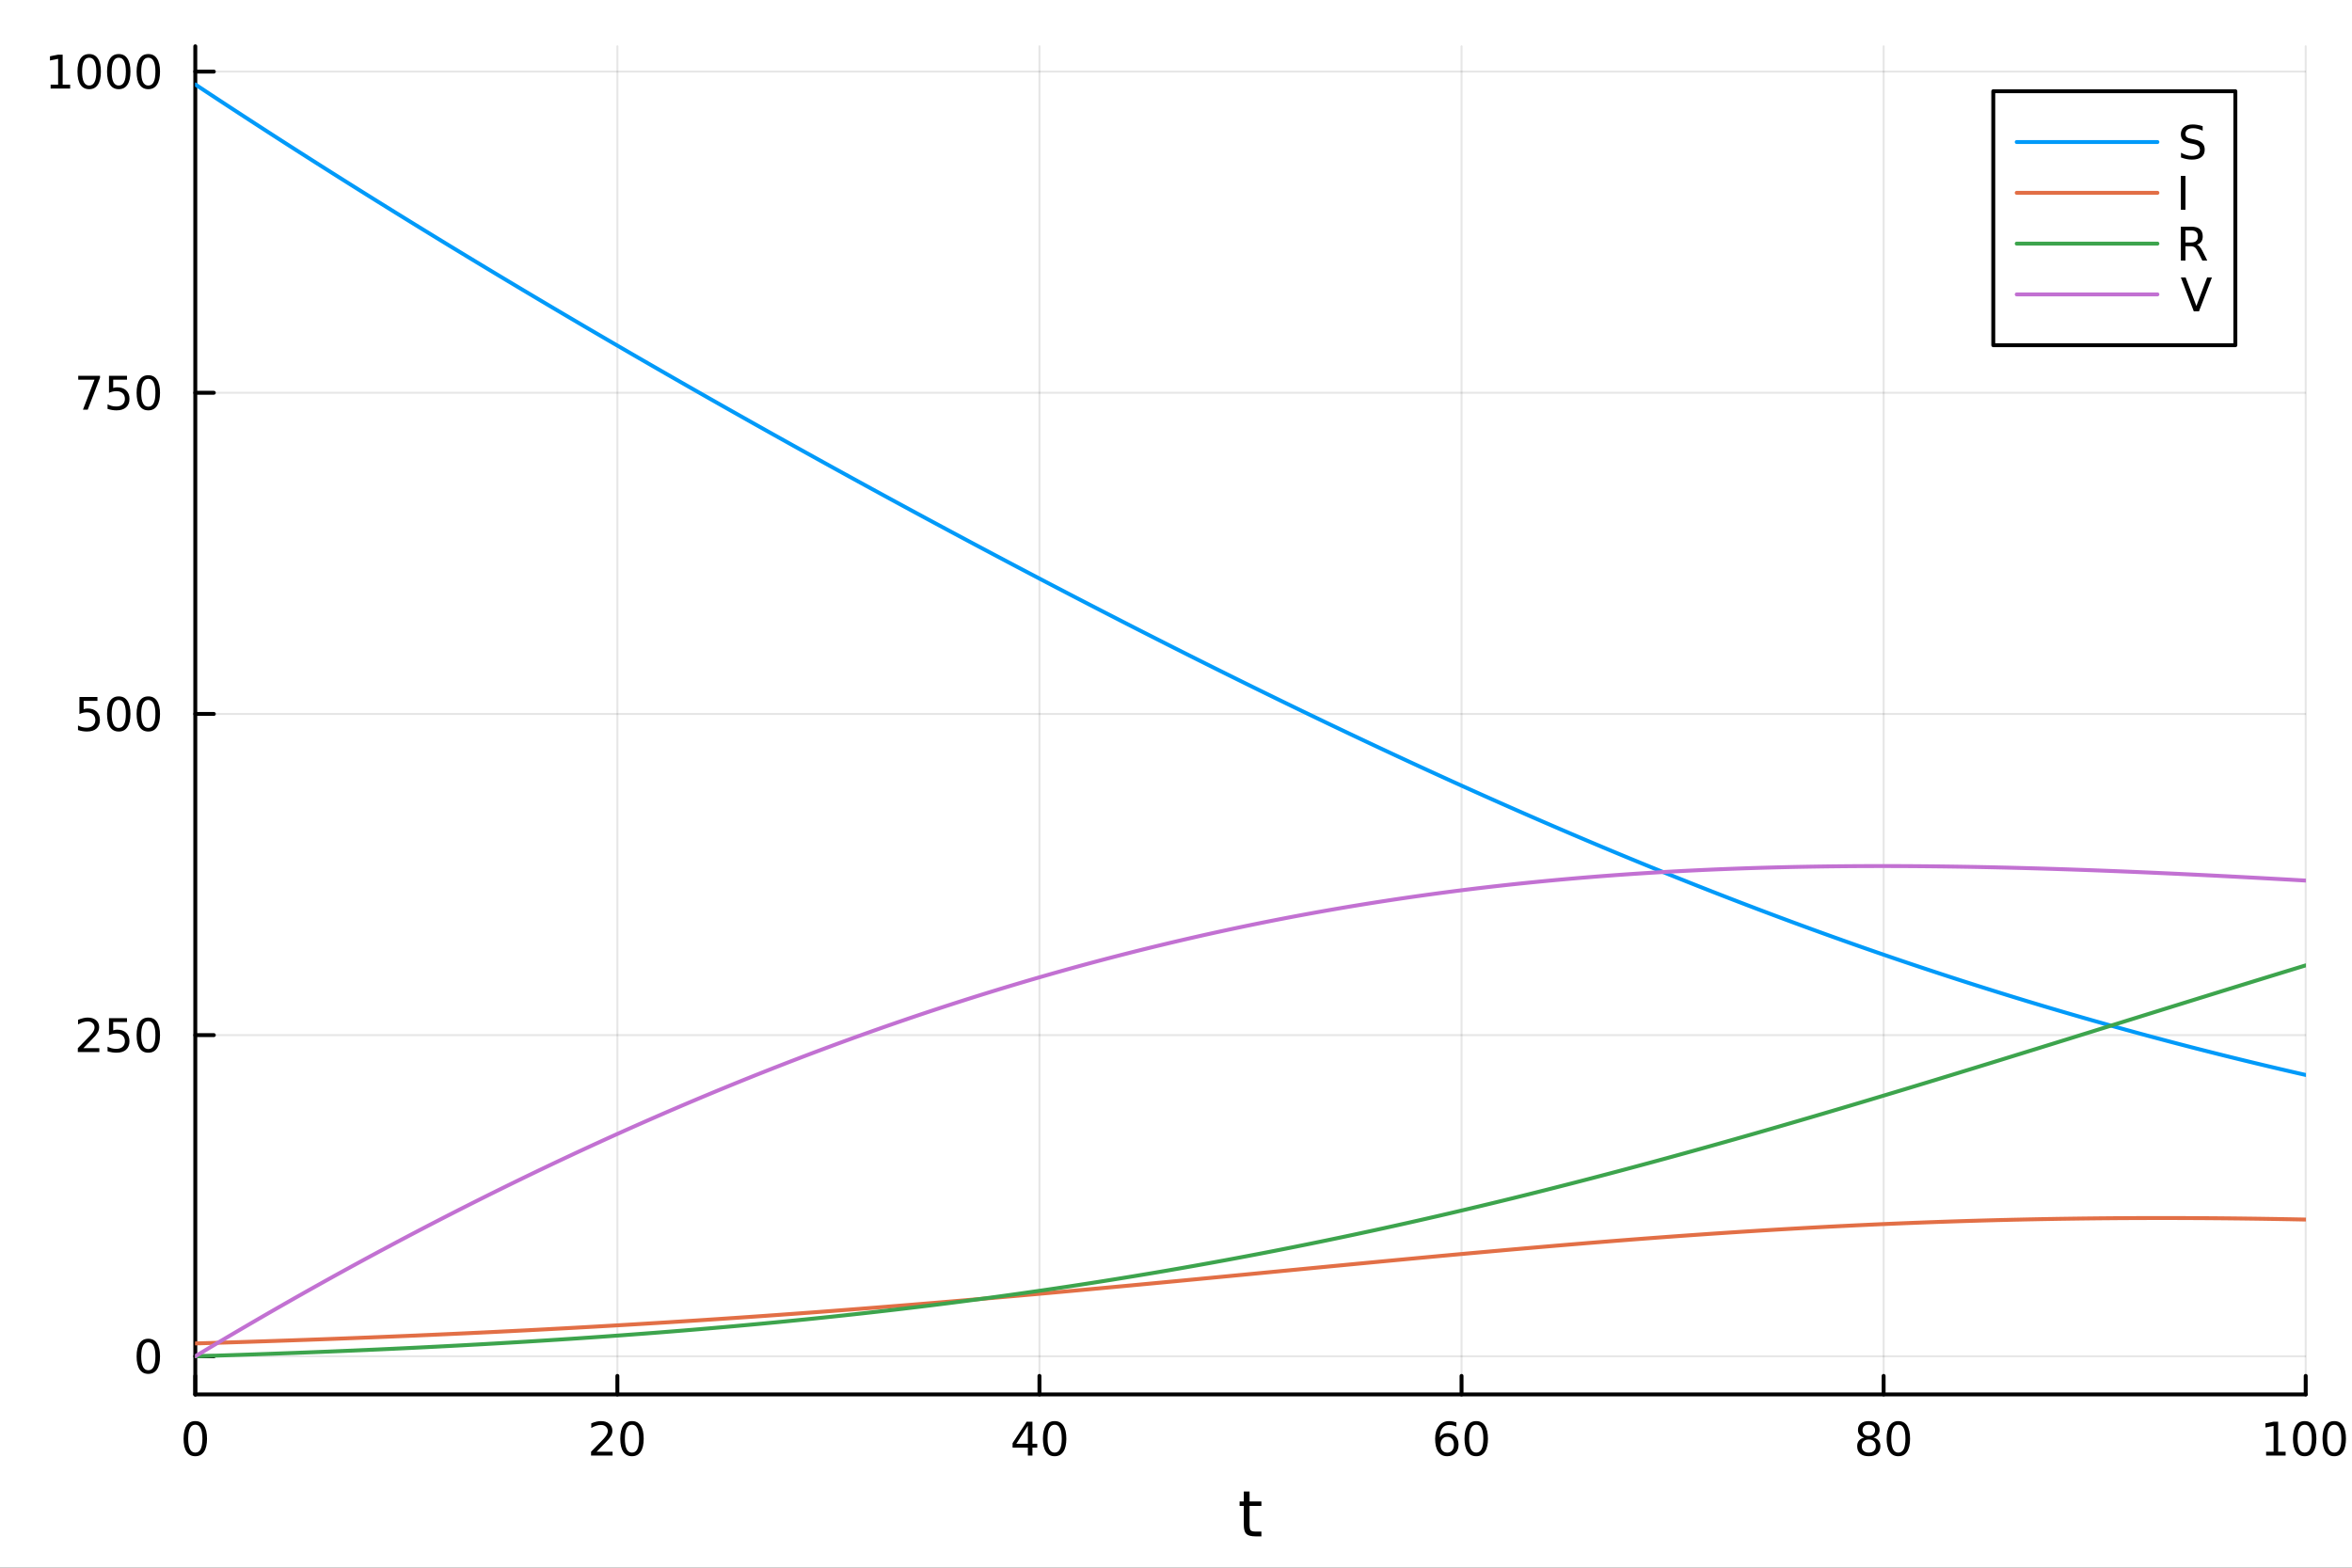 <?xml version="1.0" encoding="utf-8"?>
<svg xmlns="http://www.w3.org/2000/svg" xmlns:xlink="http://www.w3.org/1999/xlink" width="600" height="400" viewBox="0 0 2400 1600">
<rect x="0" y="0" width="2400" height="1600" fill="#333333" stroke="none"/>
<defs>
  <clipPath id="clip660">
    <rect x="0" y="0" width="2400" height="1600"/>
  </clipPath>
</defs>
<path clip-path="url(#clip660)" d="M0 1600 L2400 1600 L2400 0 L0 0  Z" fill="#ffffff" fill-rule="evenodd" fill-opacity="1"/>
<defs>
  <clipPath id="clip661">
    <rect x="480" y="0" width="1681" height="1600"/>
  </clipPath>
</defs>
<path clip-path="url(#clip660)" d="M199.283 1423.18 L2352.76 1423.18 L2352.76 47.244 L199.283 47.244  Z" fill="#ffffff" fill-rule="evenodd" fill-opacity="1"/>
<defs>
  <clipPath id="clip662">
    <rect x="199" y="47" width="2154" height="1377"/>
  </clipPath>
</defs>
<polyline clip-path="url(#clip662)" style="stroke:#000000; stroke-linecap:round; stroke-linejoin:round; stroke-width:2; stroke-opacity:0.1; fill:none" points="199.283,1423.18 199.283,47.244 "/>
<polyline clip-path="url(#clip662)" style="stroke:#000000; stroke-linecap:round; stroke-linejoin:round; stroke-width:2; stroke-opacity:0.1; fill:none" points="629.978,1423.18 629.978,47.244 "/>
<polyline clip-path="url(#clip662)" style="stroke:#000000; stroke-linecap:round; stroke-linejoin:round; stroke-width:2; stroke-opacity:0.1; fill:none" points="1060.67,1423.18 1060.67,47.244 "/>
<polyline clip-path="url(#clip662)" style="stroke:#000000; stroke-linecap:round; stroke-linejoin:round; stroke-width:2; stroke-opacity:0.1; fill:none" points="1491.37,1423.18 1491.37,47.244 "/>
<polyline clip-path="url(#clip662)" style="stroke:#000000; stroke-linecap:round; stroke-linejoin:round; stroke-width:2; stroke-opacity:0.1; fill:none" points="1922.06,1423.18 1922.06,47.244 "/>
<polyline clip-path="url(#clip662)" style="stroke:#000000; stroke-linecap:round; stroke-linejoin:round; stroke-width:2; stroke-opacity:0.1; fill:none" points="2352.76,1423.18 2352.76,47.244 "/>
<polyline clip-path="url(#clip660)" style="stroke:#000000; stroke-linecap:round; stroke-linejoin:round; stroke-width:4; stroke-opacity:1; fill:none" points="199.283,1423.18 2352.76,1423.18 "/>
<polyline clip-path="url(#clip660)" style="stroke:#000000; stroke-linecap:round; stroke-linejoin:round; stroke-width:4; stroke-opacity:1; fill:none" points="199.283,1423.18 199.283,1404.28 "/>
<polyline clip-path="url(#clip660)" style="stroke:#000000; stroke-linecap:round; stroke-linejoin:round; stroke-width:4; stroke-opacity:1; fill:none" points="629.978,1423.18 629.978,1404.28 "/>
<polyline clip-path="url(#clip660)" style="stroke:#000000; stroke-linecap:round; stroke-linejoin:round; stroke-width:4; stroke-opacity:1; fill:none" points="1060.67,1423.18 1060.67,1404.28 "/>
<polyline clip-path="url(#clip660)" style="stroke:#000000; stroke-linecap:round; stroke-linejoin:round; stroke-width:4; stroke-opacity:1; fill:none" points="1491.37,1423.18 1491.37,1404.28 "/>
<polyline clip-path="url(#clip660)" style="stroke:#000000; stroke-linecap:round; stroke-linejoin:round; stroke-width:4; stroke-opacity:1; fill:none" points="1922.06,1423.18 1922.06,1404.28 "/>
<polyline clip-path="url(#clip660)" style="stroke:#000000; stroke-linecap:round; stroke-linejoin:round; stroke-width:4; stroke-opacity:1; fill:none" points="2352.76,1423.18 2352.76,1404.28 "/>
<path clip-path="url(#clip660)" d="M199.283 1454.1 Q195.672 1454.1 193.843 1457.66 Q192.038 1461.2 192.038 1468.33 Q192.038 1475.44 193.843 1479.01 Q195.672 1482.55 199.283 1482.55 Q202.917 1482.55 204.723 1479.01 Q206.552 1475.44 206.552 1468.33 Q206.552 1461.2 204.723 1457.66 Q202.917 1454.1 199.283 1454.1 M199.283 1450.39 Q205.093 1450.39 208.149 1455 Q211.228 1459.58 211.228 1468.33 Q211.228 1477.06 208.149 1481.67 Q205.093 1486.25 199.283 1486.25 Q193.473 1486.25 190.394 1481.67 Q187.339 1477.06 187.339 1468.33 Q187.339 1459.58 190.394 1455 Q193.473 1450.39 199.283 1450.39 Z" fill="#000000" fill-rule="nonzero" fill-opacity="1" /><path clip-path="url(#clip660)" d="M608.751 1481.64 L625.07 1481.64 L625.07 1485.58 L603.126 1485.58 L603.126 1481.64 Q605.788 1478.89 610.371 1474.26 Q614.978 1469.61 616.158 1468.27 Q618.404 1465.74 619.283 1464.01 Q620.186 1462.25 620.186 1460.56 Q620.186 1457.8 618.242 1456.07 Q616.32 1454.33 613.219 1454.33 Q611.02 1454.33 608.566 1455.09 Q606.135 1455.86 603.358 1457.41 L603.358 1452.69 Q606.182 1451.55 608.635 1450.97 Q611.089 1450.39 613.126 1450.39 Q618.496 1450.39 621.691 1453.08 Q624.885 1455.77 624.885 1460.26 Q624.885 1462.39 624.075 1464.31 Q623.288 1466.2 621.181 1468.8 Q620.603 1469.47 617.501 1472.69 Q614.399 1475.88 608.751 1481.64 Z" fill="#000000" fill-rule="nonzero" fill-opacity="1" /><path clip-path="url(#clip660)" d="M644.885 1454.1 Q641.274 1454.1 639.445 1457.66 Q637.64 1461.2 637.64 1468.33 Q637.64 1475.44 639.445 1479.01 Q641.274 1482.55 644.885 1482.55 Q648.519 1482.55 650.325 1479.01 Q652.154 1475.44 652.154 1468.33 Q652.154 1461.2 650.325 1457.66 Q648.519 1454.1 644.885 1454.1 M644.885 1450.39 Q650.695 1450.39 653.751 1455 Q656.829 1459.58 656.829 1468.33 Q656.829 1477.06 653.751 1481.67 Q650.695 1486.25 644.885 1486.25 Q639.075 1486.25 635.996 1481.67 Q632.941 1477.06 632.941 1468.33 Q632.941 1459.58 635.996 1455 Q639.075 1450.39 644.885 1450.39 Z" fill="#000000" fill-rule="nonzero" fill-opacity="1" /><path clip-path="url(#clip660)" d="M1048.84 1455.09 L1037.04 1473.54 L1048.84 1473.54 L1048.84 1455.09 M1047.62 1451.02 L1053.5 1451.02 L1053.5 1473.54 L1058.43 1473.54 L1058.43 1477.43 L1053.5 1477.43 L1053.5 1485.58 L1048.84 1485.58 L1048.84 1477.43 L1033.24 1477.43 L1033.24 1472.92 L1047.62 1451.02 Z" fill="#000000" fill-rule="nonzero" fill-opacity="1" /><path clip-path="url(#clip660)" d="M1076.16 1454.1 Q1072.55 1454.1 1070.72 1457.66 Q1068.91 1461.2 1068.91 1468.33 Q1068.91 1475.44 1070.72 1479.01 Q1072.55 1482.55 1076.16 1482.55 Q1079.79 1482.55 1081.6 1479.01 Q1083.43 1475.44 1083.43 1468.33 Q1083.43 1461.2 1081.6 1457.66 Q1079.79 1454.1 1076.16 1454.1 M1076.16 1450.39 Q1081.97 1450.39 1085.02 1455 Q1088.1 1459.58 1088.1 1468.33 Q1088.1 1477.06 1085.02 1481.67 Q1081.97 1486.25 1076.16 1486.25 Q1070.35 1486.25 1067.27 1481.67 Q1064.21 1477.06 1064.21 1468.33 Q1064.21 1459.58 1067.27 1455 Q1070.35 1450.39 1076.16 1450.39 Z" fill="#000000" fill-rule="nonzero" fill-opacity="1" /><path clip-path="url(#clip660)" d="M1476.77 1466.44 Q1473.62 1466.44 1471.77 1468.59 Q1469.94 1470.74 1469.94 1474.49 Q1469.94 1478.22 1471.77 1480.39 Q1473.62 1482.55 1476.77 1482.55 Q1479.92 1482.55 1481.75 1480.39 Q1483.6 1478.22 1483.6 1474.49 Q1483.6 1470.74 1481.75 1468.59 Q1479.92 1466.44 1476.77 1466.44 M1486.05 1451.78 L1486.05 1456.04 Q1484.3 1455.21 1482.49 1454.77 Q1480.71 1454.33 1478.95 1454.33 Q1474.32 1454.33 1471.86 1457.45 Q1469.43 1460.58 1469.09 1466.9 Q1470.45 1464.89 1472.51 1463.82 Q1474.57 1462.73 1477.05 1462.73 Q1482.26 1462.73 1485.27 1465.9 Q1488.3 1469.05 1488.3 1474.49 Q1488.3 1479.82 1485.15 1483.03 Q1482 1486.25 1476.77 1486.25 Q1470.78 1486.25 1467.61 1481.67 Q1464.43 1477.06 1464.43 1468.33 Q1464.43 1460.14 1468.32 1455.28 Q1472.21 1450.39 1478.76 1450.39 Q1480.52 1450.39 1482.3 1450.74 Q1484.11 1451.09 1486.05 1451.78 Z" fill="#000000" fill-rule="nonzero" fill-opacity="1" /><path clip-path="url(#clip660)" d="M1506.36 1454.1 Q1502.74 1454.1 1500.92 1457.66 Q1499.11 1461.2 1499.11 1468.33 Q1499.11 1475.44 1500.92 1479.01 Q1502.74 1482.55 1506.36 1482.55 Q1509.99 1482.55 1511.79 1479.01 Q1513.62 1475.44 1513.62 1468.33 Q1513.62 1461.2 1511.79 1457.66 Q1509.99 1454.1 1506.36 1454.1 M1506.36 1450.39 Q1512.17 1450.39 1515.22 1455 Q1518.3 1459.58 1518.3 1468.33 Q1518.3 1477.06 1515.22 1481.67 Q1512.17 1486.25 1506.36 1486.25 Q1500.55 1486.25 1497.47 1481.67 Q1494.41 1477.06 1494.41 1468.33 Q1494.41 1459.58 1497.47 1455 Q1500.55 1450.39 1506.36 1450.39 Z" fill="#000000" fill-rule="nonzero" fill-opacity="1" /><path clip-path="url(#clip660)" d="M1906.93 1469.17 Q1903.6 1469.17 1901.68 1470.95 Q1899.78 1472.73 1899.78 1475.86 Q1899.78 1478.98 1901.68 1480.77 Q1903.6 1482.55 1906.93 1482.55 Q1910.27 1482.55 1912.19 1480.77 Q1914.11 1478.96 1914.11 1475.86 Q1914.11 1472.73 1912.19 1470.95 Q1910.29 1469.17 1906.93 1469.17 M1902.26 1467.18 Q1899.25 1466.44 1897.56 1464.38 Q1895.89 1462.32 1895.89 1459.35 Q1895.89 1455.21 1898.83 1452.8 Q1901.8 1450.39 1906.93 1450.39 Q1912.1 1450.39 1915.04 1452.8 Q1917.98 1455.21 1917.98 1459.35 Q1917.98 1462.32 1916.29 1464.38 Q1914.62 1466.44 1911.63 1467.18 Q1915.01 1467.96 1916.89 1470.26 Q1918.79 1472.55 1918.79 1475.86 Q1918.79 1480.88 1915.71 1483.57 Q1912.65 1486.25 1906.93 1486.25 Q1901.22 1486.25 1898.14 1483.57 Q1895.08 1480.88 1895.08 1475.86 Q1895.08 1472.55 1896.98 1470.26 Q1898.88 1467.96 1902.26 1467.18 M1900.55 1459.79 Q1900.55 1462.48 1902.21 1463.98 Q1903.9 1465.49 1906.93 1465.49 Q1909.94 1465.49 1911.63 1463.98 Q1913.35 1462.48 1913.35 1459.79 Q1913.35 1457.11 1911.63 1455.6 Q1909.94 1454.1 1906.93 1454.1 Q1903.9 1454.1 1902.21 1455.6 Q1900.55 1457.11 1900.55 1459.79 Z" fill="#000000" fill-rule="nonzero" fill-opacity="1" /><path clip-path="url(#clip660)" d="M1937.1 1454.1 Q1933.48 1454.1 1931.66 1457.66 Q1929.85 1461.2 1929.85 1468.33 Q1929.85 1475.44 1931.66 1479.01 Q1933.48 1482.55 1937.1 1482.55 Q1940.73 1482.55 1942.54 1479.01 Q1944.36 1475.44 1944.36 1468.33 Q1944.36 1461.2 1942.54 1457.66 Q1940.73 1454.1 1937.1 1454.1 M1937.1 1450.39 Q1942.91 1450.39 1945.96 1455 Q1949.04 1459.58 1949.04 1468.33 Q1949.04 1477.06 1945.96 1481.67 Q1942.91 1486.25 1937.1 1486.25 Q1931.29 1486.25 1928.21 1481.67 Q1925.15 1477.06 1925.15 1468.33 Q1925.15 1459.58 1928.21 1455 Q1931.29 1450.39 1937.1 1450.39 Z" fill="#000000" fill-rule="nonzero" fill-opacity="1" /><path clip-path="url(#clip660)" d="M2312.36 1481.64 L2320 1481.64 L2320 1455.28 L2311.69 1456.95 L2311.69 1452.69 L2319.96 1451.02 L2324.63 1451.02 L2324.63 1481.64 L2332.27 1481.64 L2332.27 1485.58 L2312.36 1485.58 L2312.36 1481.64 Z" fill="#000000" fill-rule="nonzero" fill-opacity="1" /><path clip-path="url(#clip660)" d="M2351.71 1454.1 Q2348.1 1454.1 2346.27 1457.66 Q2344.47 1461.2 2344.47 1468.33 Q2344.47 1475.44 2346.27 1479.01 Q2348.1 1482.55 2351.71 1482.55 Q2355.35 1482.55 2357.15 1479.01 Q2358.98 1475.44 2358.98 1468.33 Q2358.98 1461.2 2357.15 1457.66 Q2355.35 1454.1 2351.71 1454.1 M2351.71 1450.39 Q2357.52 1450.39 2360.58 1455 Q2363.66 1459.58 2363.66 1468.33 Q2363.66 1477.06 2360.58 1481.67 Q2357.52 1486.25 2351.71 1486.25 Q2345.9 1486.25 2342.83 1481.67 Q2339.77 1477.06 2339.77 1468.33 Q2339.77 1459.58 2342.83 1455 Q2345.9 1450.39 2351.71 1450.39 Z" fill="#000000" fill-rule="nonzero" fill-opacity="1" /><path clip-path="url(#clip660)" d="M2381.88 1454.1 Q2378.27 1454.1 2376.44 1457.66 Q2374.63 1461.2 2374.63 1468.33 Q2374.63 1475.44 2376.44 1479.01 Q2378.27 1482.55 2381.88 1482.55 Q2385.51 1482.55 2387.32 1479.01 Q2389.14 1475.44 2389.14 1468.33 Q2389.14 1461.2 2387.32 1457.66 Q2385.51 1454.1 2381.88 1454.1 M2381.88 1450.39 Q2387.69 1450.39 2390.74 1455 Q2393.82 1459.58 2393.82 1468.33 Q2393.82 1477.06 2390.74 1481.67 Q2387.69 1486.25 2381.88 1486.25 Q2376.07 1486.25 2372.99 1481.67 Q2369.93 1477.06 2369.93 1468.33 Q2369.93 1459.58 2372.99 1455 Q2376.07 1450.39 2381.88 1450.39 Z" fill="#000000" fill-rule="nonzero" fill-opacity="1" /><path clip-path="url(#clip660)" d="M1275.08 1522.27 L1275.08 1532.4 L1287.14 1532.4 L1287.14 1536.95 L1275.08 1536.95 L1275.08 1556.3 Q1275.08 1560.66 1276.26 1561.9 Q1277.47 1563.14 1281.13 1563.14 L1287.14 1563.14 L1287.14 1568.04 L1281.13 1568.04 Q1274.35 1568.04 1271.77 1565.53 Q1269.19 1562.98 1269.19 1556.3 L1269.19 1536.95 L1264.9 1536.95 L1264.9 1532.4 L1269.19 1532.4 L1269.19 1522.27 L1275.08 1522.27 Z" fill="#000000" fill-rule="nonzero" fill-opacity="1" /><polyline clip-path="url(#clip662)" style="stroke:#000000; stroke-linecap:round; stroke-linejoin:round; stroke-width:2; stroke-opacity:0.1; fill:none" points="199.283,1384.24 2352.76,1384.24 "/>
<polyline clip-path="url(#clip662)" style="stroke:#000000; stroke-linecap:round; stroke-linejoin:round; stroke-width:2; stroke-opacity:0.1; fill:none" points="199.283,1056.45 2352.76,1056.45 "/>
<polyline clip-path="url(#clip662)" style="stroke:#000000; stroke-linecap:round; stroke-linejoin:round; stroke-width:2; stroke-opacity:0.1; fill:none" points="199.283,728.656 2352.76,728.656 "/>
<polyline clip-path="url(#clip662)" style="stroke:#000000; stroke-linecap:round; stroke-linejoin:round; stroke-width:2; stroke-opacity:0.1; fill:none" points="199.283,400.865 2352.76,400.865 "/>
<polyline clip-path="url(#clip662)" style="stroke:#000000; stroke-linecap:round; stroke-linejoin:round; stroke-width:2; stroke-opacity:0.1; fill:none" points="199.283,73.074 2352.76,73.074 "/>
<polyline clip-path="url(#clip660)" style="stroke:#000000; stroke-linecap:round; stroke-linejoin:round; stroke-width:4; stroke-opacity:1; fill:none" points="199.283,1423.18 199.283,47.244 "/>
<polyline clip-path="url(#clip660)" style="stroke:#000000; stroke-linecap:round; stroke-linejoin:round; stroke-width:4; stroke-opacity:1; fill:none" points="199.283,1384.24 218.181,1384.24 "/>
<polyline clip-path="url(#clip660)" style="stroke:#000000; stroke-linecap:round; stroke-linejoin:round; stroke-width:4; stroke-opacity:1; fill:none" points="199.283,1056.45 218.181,1056.45 "/>
<polyline clip-path="url(#clip660)" style="stroke:#000000; stroke-linecap:round; stroke-linejoin:round; stroke-width:4; stroke-opacity:1; fill:none" points="199.283,728.656 218.181,728.656 "/>
<polyline clip-path="url(#clip660)" style="stroke:#000000; stroke-linecap:round; stroke-linejoin:round; stroke-width:4; stroke-opacity:1; fill:none" points="199.283,400.865 218.181,400.865 "/>
<polyline clip-path="url(#clip660)" style="stroke:#000000; stroke-linecap:round; stroke-linejoin:round; stroke-width:4; stroke-opacity:1; fill:none" points="199.283,73.074 218.181,73.074 "/>
<path clip-path="url(#clip660)" d="M151.339 1370.04 Q147.728 1370.04 145.899 1373.6 Q144.093 1377.14 144.093 1384.27 Q144.093 1391.38 145.899 1394.94 Q147.728 1398.49 151.339 1398.49 Q154.973 1398.49 156.779 1394.94 Q158.607 1391.38 158.607 1384.27 Q158.607 1377.14 156.779 1373.6 Q154.973 1370.04 151.339 1370.04 M151.339 1366.33 Q157.149 1366.33 160.205 1370.94 Q163.283 1375.52 163.283 1384.27 Q163.283 1393 160.205 1397.61 Q157.149 1402.19 151.339 1402.19 Q145.529 1402.19 142.45 1397.61 Q139.394 1393 139.394 1384.27 Q139.394 1375.52 142.45 1370.94 Q145.529 1366.33 151.339 1366.33 Z" fill="#000000" fill-rule="nonzero" fill-opacity="1" /><path clip-path="url(#clip660)" d="M85.043 1069.79 L101.362 1069.79 L101.362 1073.73 L79.418 1073.73 L79.418 1069.79 Q82.08 1067.04 86.663 1062.41 Q91.27 1057.76 92.45 1056.41 Q94.696 1053.89 95.575 1052.15 Q96.478 1050.39 96.478 1048.7 Q96.478 1045.95 94.534 1044.21 Q92.612 1042.48 89.51 1042.48 Q87.311 1042.48 84.858 1043.24 Q82.427 1044.01 79.649 1045.56 L79.649 1040.83 Q82.473 1039.7 84.927 1039.12 Q87.381 1038.54 89.418 1038.54 Q94.788 1038.54 97.983 1041.23 Q101.177 1043.91 101.177 1048.4 Q101.177 1050.53 100.367 1052.45 Q99.58 1054.35 97.473 1056.94 Q96.895 1057.62 93.793 1060.83 Q90.691 1064.03 85.043 1069.79 Z" fill="#000000" fill-rule="nonzero" fill-opacity="1" /><path clip-path="url(#clip660)" d="M111.223 1039.17 L129.58 1039.17 L129.58 1043.1 L115.506 1043.1 L115.506 1051.57 Q116.524 1051.23 117.543 1051.07 Q118.561 1050.88 119.58 1050.88 Q125.367 1050.88 128.746 1054.05 Q132.126 1057.22 132.126 1062.64 Q132.126 1068.22 128.654 1071.32 Q125.182 1074.4 118.862 1074.4 Q116.686 1074.4 114.418 1074.03 Q112.172 1073.66 109.765 1072.92 L109.765 1068.22 Q111.848 1069.35 114.07 1069.91 Q116.293 1070.46 118.77 1070.46 Q122.774 1070.46 125.112 1068.36 Q127.45 1066.25 127.45 1062.64 Q127.45 1059.03 125.112 1056.92 Q122.774 1054.82 118.77 1054.82 Q116.895 1054.82 115.02 1055.23 Q113.168 1055.65 111.223 1056.53 L111.223 1039.17 Z" fill="#000000" fill-rule="nonzero" fill-opacity="1" /><path clip-path="url(#clip660)" d="M151.339 1042.25 Q147.728 1042.25 145.899 1045.81 Q144.093 1049.35 144.093 1056.48 Q144.093 1063.59 145.899 1067.15 Q147.728 1070.69 151.339 1070.69 Q154.973 1070.69 156.779 1067.15 Q158.607 1063.59 158.607 1056.48 Q158.607 1049.35 156.779 1045.81 Q154.973 1042.25 151.339 1042.25 M151.339 1038.54 Q157.149 1038.54 160.205 1043.15 Q163.283 1047.73 163.283 1056.48 Q163.283 1065.21 160.205 1069.82 Q157.149 1074.4 151.339 1074.4 Q145.529 1074.4 142.45 1069.82 Q139.394 1065.21 139.394 1056.48 Q139.394 1047.73 142.45 1043.15 Q145.529 1038.54 151.339 1038.54 Z" fill="#000000" fill-rule="nonzero" fill-opacity="1" /><path clip-path="url(#clip660)" d="M81.061 711.376 L99.418 711.376 L99.418 715.311 L85.344 715.311 L85.344 723.783 Q86.362 723.436 87.381 723.274 Q88.399 723.089 89.418 723.089 Q95.205 723.089 98.585 726.26 Q101.964 729.432 101.964 734.848 Q101.964 740.427 98.492 743.529 Q95.02 746.607 88.7 746.607 Q86.524 746.607 84.256 746.237 Q82.01 745.867 79.603 745.126 L79.603 740.427 Q81.686 741.561 83.909 742.117 Q86.131 742.672 88.608 742.672 Q92.612 742.672 94.95 740.566 Q97.288 738.459 97.288 734.848 Q97.288 731.237 94.95 729.131 Q92.612 727.024 88.608 727.024 Q86.733 727.024 84.858 727.441 Q83.006 727.858 81.061 728.737 L81.061 711.376 Z" fill="#000000" fill-rule="nonzero" fill-opacity="1" /><path clip-path="url(#clip660)" d="M121.177 714.455 Q117.566 714.455 115.737 718.02 Q113.932 721.561 113.932 728.691 Q113.932 735.797 115.737 739.362 Q117.566 742.904 121.177 742.904 Q124.811 742.904 126.617 739.362 Q128.445 735.797 128.445 728.691 Q128.445 721.561 126.617 718.02 Q124.811 714.455 121.177 714.455 M121.177 710.751 Q126.987 710.751 130.043 715.358 Q133.121 719.941 133.121 728.691 Q133.121 737.418 130.043 742.024 Q126.987 746.607 121.177 746.607 Q115.367 746.607 112.288 742.024 Q109.233 737.418 109.233 728.691 Q109.233 719.941 112.288 715.358 Q115.367 710.751 121.177 710.751 Z" fill="#000000" fill-rule="nonzero" fill-opacity="1" /><path clip-path="url(#clip660)" d="M151.339 714.455 Q147.728 714.455 145.899 718.02 Q144.093 721.561 144.093 728.691 Q144.093 735.797 145.899 739.362 Q147.728 742.904 151.339 742.904 Q154.973 742.904 156.779 739.362 Q158.607 735.797 158.607 728.691 Q158.607 721.561 156.779 718.02 Q154.973 714.455 151.339 714.455 M151.339 710.751 Q157.149 710.751 160.205 715.358 Q163.283 719.941 163.283 728.691 Q163.283 737.418 160.205 742.024 Q157.149 746.607 151.339 746.607 Q145.529 746.607 142.45 742.024 Q139.394 737.418 139.394 728.691 Q139.394 719.941 142.45 715.358 Q145.529 710.751 151.339 710.751 Z" fill="#000000" fill-rule="nonzero" fill-opacity="1" /><path clip-path="url(#clip660)" d="M79.835 383.585 L102.057 383.585 L102.057 385.576 L89.51 418.145 L84.626 418.145 L96.432 387.52 L79.835 387.52 L79.835 383.585 Z" fill="#000000" fill-rule="nonzero" fill-opacity="1" /><path clip-path="url(#clip660)" d="M111.223 383.585 L129.58 383.585 L129.58 387.52 L115.506 387.52 L115.506 395.992 Q116.524 395.645 117.543 395.483 Q118.561 395.298 119.58 395.298 Q125.367 395.298 128.746 398.469 Q132.126 401.641 132.126 407.057 Q132.126 412.636 128.654 415.738 Q125.182 418.816 118.862 418.816 Q116.686 418.816 114.418 418.446 Q112.172 418.076 109.765 417.335 L109.765 412.636 Q111.848 413.77 114.07 414.326 Q116.293 414.881 118.77 414.881 Q122.774 414.881 125.112 412.775 Q127.45 410.668 127.45 407.057 Q127.45 403.446 125.112 401.34 Q122.774 399.233 118.77 399.233 Q116.895 399.233 115.02 399.65 Q113.168 400.066 111.223 400.946 L111.223 383.585 Z" fill="#000000" fill-rule="nonzero" fill-opacity="1" /><path clip-path="url(#clip660)" d="M151.339 386.664 Q147.728 386.664 145.899 390.229 Q144.093 393.77 144.093 400.9 Q144.093 408.006 145.899 411.571 Q147.728 415.113 151.339 415.113 Q154.973 415.113 156.779 411.571 Q158.607 408.006 158.607 400.9 Q158.607 393.77 156.779 390.229 Q154.973 386.664 151.339 386.664 M151.339 382.96 Q157.149 382.96 160.205 387.567 Q163.283 392.15 163.283 400.9 Q163.283 409.627 160.205 414.233 Q157.149 418.816 151.339 418.816 Q145.529 418.816 142.45 414.233 Q139.394 409.627 139.394 400.9 Q139.394 392.15 142.45 387.567 Q145.529 382.96 151.339 382.96 Z" fill="#000000" fill-rule="nonzero" fill-opacity="1" /><path clip-path="url(#clip660)" d="M51.663 86.419 L59.302 86.419 L59.302 60.053 L50.992 61.72 L50.992 57.461 L59.256 55.794 L63.932 55.794 L63.932 86.419 L71.571 86.419 L71.571 90.354 L51.663 90.354 L51.663 86.419 Z" fill="#000000" fill-rule="nonzero" fill-opacity="1" /><path clip-path="url(#clip660)" d="M91.015 58.873 Q87.404 58.873 85.575 62.438 Q83.77 65.979 83.77 73.109 Q83.77 80.215 85.575 83.78 Q87.404 87.322 91.015 87.322 Q94.649 87.322 96.455 83.78 Q98.284 80.215 98.284 73.109 Q98.284 65.979 96.455 62.438 Q94.649 58.873 91.015 58.873 M91.015 55.169 Q96.825 55.169 99.881 59.776 Q102.959 64.359 102.959 73.109 Q102.959 81.836 99.881 86.442 Q96.825 91.025 91.015 91.025 Q85.205 91.025 82.126 86.442 Q79.071 81.836 79.071 73.109 Q79.071 64.359 82.126 59.776 Q85.205 55.169 91.015 55.169 Z" fill="#000000" fill-rule="nonzero" fill-opacity="1" /><path clip-path="url(#clip660)" d="M121.177 58.873 Q117.566 58.873 115.737 62.438 Q113.932 65.979 113.932 73.109 Q113.932 80.215 115.737 83.78 Q117.566 87.322 121.177 87.322 Q124.811 87.322 126.617 83.78 Q128.445 80.215 128.445 73.109 Q128.445 65.979 126.617 62.438 Q124.811 58.873 121.177 58.873 M121.177 55.169 Q126.987 55.169 130.043 59.776 Q133.121 64.359 133.121 73.109 Q133.121 81.836 130.043 86.442 Q126.987 91.025 121.177 91.025 Q115.367 91.025 112.288 86.442 Q109.233 81.836 109.233 73.109 Q109.233 64.359 112.288 59.776 Q115.367 55.169 121.177 55.169 Z" fill="#000000" fill-rule="nonzero" fill-opacity="1" /><path clip-path="url(#clip660)" d="M151.339 58.873 Q147.728 58.873 145.899 62.438 Q144.093 65.979 144.093 73.109 Q144.093 80.215 145.899 83.78 Q147.728 87.322 151.339 87.322 Q154.973 87.322 156.779 83.78 Q158.607 80.215 158.607 73.109 Q158.607 65.979 156.779 62.438 Q154.973 58.873 151.339 58.873 M151.339 55.169 Q157.149 55.169 160.205 59.776 Q163.283 64.359 163.283 73.109 Q163.283 81.836 160.205 86.442 Q157.149 91.025 151.339 91.025 Q145.529 91.025 142.45 86.442 Q139.394 81.836 139.394 73.109 Q139.394 64.359 142.45 59.776 Q145.529 55.169 151.339 55.169 Z" fill="#000000" fill-rule="nonzero" fill-opacity="1" /><polyline clip-path="url(#clip662)" style="stroke:#009af9; stroke-linecap:round; stroke-linejoin:round; stroke-width:4; stroke-opacity:1; fill:none" points="199.283,86.186 201.439,87.613 203.594,89.039 205.75,90.465 207.906,91.889 210.061,93.312 212.217,94.734 214.373,96.155 216.528,97.575 218.684,98.994 220.839,100.411 222.995,101.828 225.151,103.244 227.306,104.658 229.462,106.072 231.618,107.484 233.773,108.895 235.929,110.306 238.085,111.715 240.24,113.123 242.396,114.53 244.551,115.936 246.707,117.341 248.863,118.745 251.018,120.148 253.174,121.55 255.33,122.951 257.485,124.351 259.641,125.75 261.796,127.148 263.952,128.545 266.108,129.941 268.263,131.335 270.419,132.729 272.575,134.122 274.73,135.514 276.886,136.904 279.041,138.294 281.197,139.683 283.353,141.071 285.508,142.457 287.664,143.843 289.82,145.228 291.975,146.612 294.131,147.994 296.286,149.376 298.442,150.757 300.598,152.137 302.753,153.516 304.909,154.894 307.065,156.27 309.22,157.646 311.376,159.021 313.531,160.395 315.687,161.768 317.843,163.14 319.998,164.511 322.154,165.881 324.31,167.251 326.465,168.619 328.621,169.986 330.777,171.352 332.932,172.718 335.088,174.082 337.243,175.446 339.399,176.808 341.555,178.17 343.71,179.53 345.866,180.89 348.022,182.249 350.177,183.607 352.333,184.964 354.488,186.319 356.644,187.675 358.8,189.029 360.955,190.382 363.111,191.734 365.267,193.086 367.422,194.436 369.578,195.786 371.733,197.134 373.889,198.482 376.045,199.829 378.2,201.175 380.356,202.52 382.512,203.864 384.667,205.207 386.823,206.549 388.978,207.891 391.134,209.231 393.29,210.571 395.445,211.91 397.601,213.248 399.757,214.585 401.912,215.921 404.068,217.256 406.224,218.591 408.379,219.924 410.535,221.257 412.69,222.589 414.846,223.919 417.002,225.249 419.157,226.579 421.313,227.907 423.469,229.234 425.624,230.561 427.78,231.887 429.935,233.212 432.091,234.536 434.247,235.859 436.402,237.181 438.558,238.503 440.714,239.823 442.869,241.143 445.025,242.462 447.18,243.78 449.336,245.098 451.492,246.414 453.647,247.73 455.803,249.044 457.959,250.358 460.114,251.672 462.27,252.984 464.425,254.295 466.581,255.606 468.737,256.916 470.892,258.225 473.048,259.533 475.204,260.841 477.359,262.147 479.515,263.453 481.671,264.758 483.826,266.062 485.982,267.366 488.137,268.668 490.293,269.97 492.449,271.271 494.604,272.571 496.76,273.871 498.916,275.169 501.071,276.467 503.227,277.764 505.382,279.06 507.538,280.356 509.694,281.651 511.849,282.944 514.005,284.238 516.161,285.53 518.316,286.822 520.472,288.112 522.627,289.402 524.783,290.692 526.939,291.98 529.094,293.268 531.25,294.555 533.406,295.841 535.561,297.126 537.717,298.411 539.872,299.695 542.028,300.978 544.184,302.261 546.339,303.542 548.495,304.823 550.651,306.103 552.806,307.383 554.962,308.661 557.117,309.939 559.273,311.217 561.429,312.493 563.584,313.769 565.74,315.044 567.896,316.318 570.051,317.591 572.207,318.864 574.363,320.136 576.518,321.407 578.674,322.678 580.829,323.948 582.985,325.217 585.141,326.485 587.296,327.753 589.452,329.02 591.608,330.286 593.763,331.552 595.919,332.816 598.074,334.081 600.23,335.344 602.386,336.607 604.541,337.869 606.697,339.13 608.853,340.39 611.008,341.65 613.164,342.909 615.319,344.168 617.475,345.425 619.631,346.682 621.786,347.939 623.942,349.194 626.098,350.449 628.253,351.703 630.409,352.957 632.564,354.21 634.72,355.462 636.876,356.714 639.031,357.964 641.187,359.214 643.343,360.464 645.498,361.713 647.654,362.961 649.81,364.208 651.965,365.455 654.121,366.701 656.276,367.946 658.432,369.191 660.588,370.435 662.743,371.678 664.899,372.921 667.055,374.163 669.21,375.404 671.366,376.644 673.521,377.884 675.677,379.124 677.833,380.362 679.988,381.6 682.144,382.838 684.3,384.074 686.455,385.31 688.611,386.546 690.766,387.78 692.922,389.014 695.078,390.248 697.233,391.48 699.389,392.712 701.545,393.944 703.7,395.175 705.856,396.405 708.011,397.634 710.167,398.863 712.323,400.091 714.478,401.319 716.634,402.546 718.79,403.772 720.945,404.997 723.101,406.222 725.257,407.447 727.412,408.67 729.568,409.893 731.723,411.116 733.879,412.338 736.035,413.559 738.19,414.779 740.346,415.999 742.502,417.218 744.657,418.437 746.813,419.655 748.968,420.872 751.124,422.089 753.28,423.305 755.435,424.52 757.591,425.735 759.747,426.949 761.902,428.163 764.058,429.376 766.213,430.588 768.369,431.8 770.525,433.011 772.68,434.221 774.836,435.431 776.992,436.64 779.147,437.849 781.303,439.057 783.458,440.264 785.614,441.471 787.77,442.677 789.925,443.883 792.081,445.087 794.237,446.292 796.392,447.495 798.548,448.698 800.703,449.901 802.859,451.103 805.015,452.304 807.17,453.505 809.326,454.705 811.482,455.904 813.637,457.103 815.793,458.301 817.949,459.498 820.104,460.695 822.26,461.892 824.415,463.087 826.571,464.283 828.727,465.477 830.882,466.671 833.038,467.864 835.194,469.057 837.349,470.249 839.505,471.441 841.66,472.631 843.816,473.822 845.972,475.011 848.127,476.201 850.283,477.389 852.439,478.577 854.594,479.764 856.75,480.951 858.905,482.137 861.061,483.323 863.217,484.507 865.372,485.692 867.528,486.875 869.684,488.058 871.839,489.241 873.995,490.423 876.15,491.604 878.306,492.785 880.462,493.965 882.617,495.145 884.773,496.323 886.929,497.502 889.084,498.679 891.24,499.857 893.396,501.033 895.551,502.209 897.707,503.384 899.862,504.559 902.018,505.733 904.174,506.907 906.329,508.08 908.485,509.252 910.641,510.424 912.796,511.595 914.952,512.766 917.107,513.936 919.263,515.105 921.419,516.274 923.574,517.442 925.73,518.609 927.886,519.776 930.041,520.943 932.197,522.109 934.352,523.274 936.508,524.438 938.664,525.602 940.819,526.766 942.975,527.929 945.131,529.091 947.286,530.252 949.442,531.413 951.597,532.574 953.753,533.734 955.909,534.893 958.064,536.052 960.22,537.21 962.376,538.367 964.531,539.524 966.687,540.68 968.843,541.836 970.998,542.991 973.154,544.145 975.309,545.299 977.465,546.452 979.621,547.605 981.776,548.757 983.932,549.908 986.088,551.059 988.243,552.209 990.399,553.359 992.554,554.508 994.71,555.656 996.866,556.804 999.021,557.951 1001.18,559.098 1003.33,560.244 1005.49,561.389 1007.64,562.534 1009.8,563.678 1011.96,564.821 1014.11,565.964 1016.27,567.107 1018.42,568.248 1020.58,569.389 1022.73,570.53 1024.89,571.67 1027.04,572.809 1029.2,573.948 1031.36,575.086 1033.51,576.223 1035.67,577.36 1037.82,578.496 1039.98,579.632 1042.13,580.767 1044.29,581.901 1046.45,583.035 1048.6,584.168 1050.76,585.3 1052.91,586.432 1055.07,587.563 1057.22,588.694 1059.38,589.824 1061.53,590.953 1063.69,592.082 1065.85,593.21 1068,594.337 1070.16,595.464 1072.31,596.59 1074.47,597.716 1076.62,598.841 1078.78,599.965 1080.94,601.089 1083.09,602.212 1085.25,603.334 1087.4,604.456 1089.56,605.577 1091.71,606.698 1093.87,607.818 1096.02,608.937 1098.18,610.056 1100.34,611.173 1102.49,612.291 1104.65,613.407 1106.8,614.523 1108.96,615.639 1111.11,616.754 1113.27,617.868 1115.43,618.981 1117.58,620.094 1119.74,621.206 1121.89,622.317 1124.05,623.428 1126.2,624.538 1128.36,625.648 1130.51,626.757 1132.67,627.865 1134.83,628.972 1136.98,630.079 1139.14,631.185 1141.29,632.291 1143.45,633.396 1145.6,634.5 1147.76,635.604 1149.92,636.707 1152.07,637.809 1154.23,638.91 1156.38,640.011 1158.54,641.111 1160.69,642.211 1162.85,643.31 1165,644.408 1167.16,645.505 1169.32,646.602 1171.47,647.698 1173.63,648.794 1175.78,649.888 1177.94,650.982 1180.09,652.076 1182.25,653.169 1184.41,654.261 1186.56,655.352 1188.72,656.443 1190.87,657.532 1193.03,658.622 1195.18,659.71 1197.34,660.798 1199.49,661.885 1201.65,662.972 1203.81,664.057 1205.96,665.142 1208.12,666.227 1210.27,667.31 1212.43,668.393 1214.58,669.476 1216.74,670.557 1218.9,671.638 1221.05,672.718 1223.21,673.797 1225.36,674.876 1227.52,675.954 1229.67,677.031 1231.83,678.107 1233.98,679.183 1236.14,680.258 1238.3,681.332 1240.45,682.406 1242.61,683.478 1244.76,684.55 1246.92,685.622 1249.07,686.692 1251.23,687.762 1253.39,688.831 1255.54,689.899 1257.7,690.967 1259.85,692.034 1262.01,693.1 1264.16,694.165 1266.32,695.23 1268.47,696.293 1270.63,697.356 1272.79,698.419 1274.94,699.48 1277.1,700.541 1279.25,701.601 1281.41,702.66 1283.56,703.719 1285.72,704.776 1287.88,705.833 1290.03,706.889 1292.19,707.944 1294.34,708.999 1296.5,710.053 1298.65,711.106 1300.81,712.158 1302.96,713.209 1305.12,714.26 1307.28,715.31 1309.43,716.359 1311.59,717.407 1313.74,718.455 1315.9,719.501 1318.05,720.547 1320.21,721.592 1322.37,722.636 1324.52,723.68 1326.68,724.722 1328.83,725.764 1330.99,726.805 1333.14,727.845 1335.3,728.885 1337.45,729.923 1339.61,730.961 1341.77,731.998 1343.92,733.034 1346.08,734.069 1348.23,735.103 1350.39,736.137 1352.54,737.17 1354.7,738.202 1356.86,739.233 1359.01,740.263 1361.17,741.292 1363.32,742.321 1365.48,743.349 1367.63,744.375 1369.79,745.401 1371.95,746.427 1374.1,747.451 1376.26,748.474 1378.41,749.497 1380.57,750.519 1382.72,751.539 1384.88,752.559 1387.03,753.579 1389.19,754.597 1391.35,755.614 1393.5,756.631 1395.66,757.646 1397.81,758.661 1399.97,759.675 1402.12,760.688 1404.28,761.7 1406.44,762.711 1408.59,763.722 1410.75,764.731 1412.9,765.74 1415.06,766.748 1417.21,767.754 1419.37,768.76 1421.52,769.765 1423.68,770.769 1425.84,771.772 1427.99,772.775 1430.15,773.776 1432.3,774.777 1434.46,775.776 1436.61,776.775 1438.77,777.772 1440.93,778.769 1443.08,779.765 1445.24,780.76 1447.39,781.754 1449.55,782.747 1451.7,783.739 1453.86,784.731 1456.01,785.721 1458.17,786.71 1460.33,787.699 1462.48,788.686 1464.64,789.673 1466.79,790.658 1468.95,791.643 1471.1,792.626 1473.26,793.609 1475.42,794.591 1477.57,795.572 1479.73,796.552 1481.88,797.531 1484.04,798.509 1486.19,799.485 1488.35,800.461 1490.5,801.437 1492.66,802.411 1494.82,803.384 1496.97,804.356 1499.13,805.327 1501.28,806.297 1503.44,807.266 1505.59,808.234 1507.75,809.202 1509.91,810.168 1512.06,811.133 1514.22,812.097 1516.37,813.06 1518.53,814.022 1520.68,814.984 1522.84,815.944 1524.99,816.903 1527.15,817.861 1529.31,818.818 1531.46,819.775 1533.62,820.73 1535.77,821.684 1537.93,822.637 1540.08,823.589 1542.24,824.54 1544.4,825.49 1546.55,826.439 1548.71,827.387 1550.86,828.334 1553.02,829.28 1555.17,830.225 1557.33,831.168 1559.48,832.111 1561.64,833.053 1563.8,833.994 1565.95,834.933 1568.11,835.872 1570.26,836.81 1572.42,837.746 1574.57,838.682 1576.73,839.616 1578.89,840.549 1581.04,841.482 1583.2,842.413 1585.35,843.343 1587.51,844.272 1589.66,845.2 1591.82,846.127 1593.97,847.053 1596.13,847.978 1598.29,848.902 1600.44,849.824 1602.6,850.746 1604.75,851.666 1606.91,852.586 1609.06,853.504 1611.22,854.421 1613.38,855.337 1615.53,856.252 1617.69,857.166 1619.84,858.079 1622,858.991 1624.15,859.901 1626.31,860.811 1628.46,861.719 1630.62,862.626 1632.78,863.533 1634.93,864.438 1637.09,865.342 1639.24,866.244 1641.4,867.146 1643.55,868.047 1645.71,868.946 1647.87,869.844 1650.02,870.742 1652.18,871.638 1654.33,872.533 1656.49,873.426 1658.64,874.319 1660.8,875.211 1662.95,876.101 1665.11,876.99 1667.27,877.878 1669.42,878.765 1671.58,879.651 1673.73,880.536 1675.89,881.419 1678.04,882.302 1680.2,883.183 1682.36,884.063 1684.51,884.942 1686.67,885.819 1688.82,886.696 1690.98,887.571 1693.13,888.446 1695.29,889.319 1697.44,890.191 1699.6,891.061 1701.76,891.931 1703.91,892.799 1706.07,893.666 1708.22,894.532 1710.38,895.397 1712.53,896.261 1714.69,897.123 1716.85,897.985 1719,898.845 1721.16,899.704 1723.31,900.561 1725.47,901.418 1727.62,902.273 1729.78,903.128 1731.93,903.98 1734.09,904.832 1736.25,905.683 1738.4,906.532 1740.56,907.38 1742.71,908.227 1744.87,909.073 1747.02,909.918 1749.18,910.761 1751.34,911.603 1753.49,912.444 1755.65,913.284 1757.8,914.122 1759.96,914.96 1762.11,915.796 1764.27,916.631 1766.42,917.464 1768.58,918.297 1770.74,919.128 1772.89,919.958 1775.05,920.787 1777.2,921.614 1779.36,922.441 1781.51,923.266 1783.67,924.09 1785.83,924.912 1787.98,925.734 1790.14,926.554 1792.29,927.373 1794.45,928.191 1796.6,929.007 1798.76,929.822 1800.92,930.636 1803.07,931.449 1805.23,932.261 1807.38,933.071 1809.54,933.88 1811.69,934.688 1813.85,935.494 1816,936.3 1818.16,937.104 1820.32,937.906 1822.47,938.708 1824.63,939.508 1826.78,940.307 1828.94,941.105 1831.09,941.902 1833.25,942.697 1835.41,943.491 1837.56,944.284 1839.72,945.076 1841.87,945.866 1844.03,946.655 1846.18,947.443 1848.34,948.229 1850.49,949.014 1852.65,949.798 1854.81,950.581 1856.96,951.363 1859.12,952.143 1861.27,952.922 1863.43,953.699 1865.58,954.476 1867.74,955.251 1869.9,956.025 1872.05,956.797 1874.21,957.569 1876.36,958.339 1878.52,959.107 1880.67,959.875 1882.83,960.641 1884.98,961.406 1887.14,962.17 1889.3,962.932 1891.45,963.693 1893.61,964.453 1895.76,965.212 1897.92,965.969 1900.07,966.725 1902.23,967.48 1904.39,968.233 1906.54,968.985 1908.7,969.736 1910.85,970.486 1913.01,971.234 1915.16,971.981 1917.32,972.727 1919.47,973.471 1921.63,974.214 1923.79,974.956 1925.94,975.697 1928.1,976.436 1930.25,977.174 1932.41,977.911 1934.56,978.647 1936.72,979.381 1938.88,980.114 1941.03,980.845 1943.19,981.575 1945.34,982.304 1947.5,983.032 1949.65,983.759 1951.81,984.484 1953.96,985.208 1956.12,985.93 1958.28,986.651 1960.43,987.371 1962.59,988.09 1964.74,988.807 1966.9,989.523 1969.05,990.238 1971.21,990.952 1973.37,991.664 1975.52,992.375 1977.68,993.084 1979.83,993.793 1981.99,994.5 1984.14,995.205 1986.3,995.91 1988.45,996.613 1990.61,997.315 1992.77,998.015 1994.92,998.714 1997.08,999.412 1999.23,1000.11 2001.39,1000.8 2003.54,1001.5 2005.7,1002.19 2007.86,1002.88 2010.01,1003.57 2012.17,1004.26 2014.32,1004.95 2016.48,1005.64 2018.63,1006.32 2020.79,1007 2022.94,1007.69 2025.1,1008.37 2027.26,1009.05 2029.41,1009.73 2031.57,1010.4 2033.72,1011.08 2035.88,1011.75 2038.03,1012.43 2040.19,1013.1 2042.35,1013.77 2044.5,1014.44 2046.66,1015.11 2048.81,1015.77 2050.97,1016.44 2053.12,1017.1 2055.28,1017.77 2057.43,1018.43 2059.59,1019.09 2061.75,1019.75 2063.9,1020.4 2066.06,1021.06 2068.21,1021.72 2070.37,1022.37 2072.52,1023.02 2074.68,1023.67 2076.84,1024.32 2078.99,1024.97 2081.15,1025.62 2083.3,1026.27 2085.46,1026.91 2087.61,1027.55 2089.77,1028.2 2091.92,1028.84 2094.08,1029.48 2096.24,1030.11 2098.39,1030.75 2100.55,1031.39 2102.7,1032.02 2104.86,1032.66 2107.01,1033.29 2109.17,1033.92 2111.33,1034.55 2113.48,1035.18 2115.64,1035.8 2117.79,1036.43 2119.95,1037.05 2122.1,1037.67 2124.26,1038.3 2126.41,1038.92 2128.57,1039.54 2130.73,1040.15 2132.88,1040.77 2135.04,1041.39 2137.19,1042 2139.35,1042.61 2141.5,1043.22 2143.66,1043.83 2145.82,1044.44 2147.97,1045.05 2150.13,1045.66 2152.28,1046.26 2154.44,1046.87 2156.59,1047.47 2158.75,1048.07 2160.9,1048.67 2163.06,1049.27 2165.22,1049.87 2167.37,1050.46 2169.53,1051.06 2171.68,1051.65 2173.84,1052.24 2175.99,1052.83 2178.15,1053.42 2180.31,1054.01 2182.46,1054.6 2184.62,1055.19 2186.77,1055.77 2188.93,1056.35 2191.08,1056.94 2193.24,1057.52 2195.4,1058.1 2197.55,1058.68 2199.71,1059.25 2201.86,1059.83 2204.02,1060.4 2206.17,1060.98 2208.33,1061.55 2210.48,1062.12 2212.64,1062.69 2214.8,1063.26 2216.95,1063.83 2219.11,1064.39 2221.26,1064.96 2223.42,1065.52 2225.57,1066.08 2227.73,1066.64 2229.89,1067.2 2232.04,1067.76 2234.2,1068.32 2236.35,1068.88 2238.51,1069.43 2240.66,1069.99 2242.82,1070.54 2244.97,1071.09 2247.13,1071.64 2249.29,1072.19 2251.44,1072.74 2253.6,1073.28 2255.75,1073.83 2257.91,1074.37 2260.06,1074.91 2262.22,1075.46 2264.38,1076 2266.53,1076.53 2268.69,1077.07 2270.84,1077.61 2273,1078.14 2275.15,1078.68 2277.31,1079.21 2279.46,1079.74 2281.62,1080.27 2283.78,1080.8 2285.93,1081.33 2288.09,1081.86 2290.24,1082.38 2292.4,1082.91 2294.55,1083.43 2296.71,1083.95 2298.87,1084.47 2301.02,1084.99 2303.18,1085.51 2305.33,1086.03 2307.49,1086.55 2309.64,1087.06 2311.8,1087.57 2313.95,1088.09 2316.11,1088.6 2318.27,1089.11 2320.42,1089.62 2322.58,1090.12 2324.73,1090.63 2326.89,1091.14 2329.04,1091.64 2331.2,1092.14 2333.36,1092.65 2335.51,1093.15 2337.67,1093.65 2339.82,1094.14 2341.98,1094.64 2344.13,1095.14 2346.29,1095.63 2348.44,1096.13 2350.6,1096.62 2352.76,1097.11 "/>
<polyline clip-path="url(#clip662)" style="stroke:#e26f46; stroke-linecap:round; stroke-linejoin:round; stroke-width:4; stroke-opacity:1; fill:none" points="199.283,1371.13 201.439,1371.06 203.594,1371 205.75,1370.94 207.906,1370.87 210.061,1370.81 212.217,1370.74 214.373,1370.68 216.528,1370.61 218.684,1370.55 220.839,1370.48 222.995,1370.42 225.151,1370.35 227.306,1370.29 229.462,1370.22 231.618,1370.15 233.773,1370.09 235.929,1370.02 238.085,1369.95 240.24,1369.88 242.396,1369.82 244.551,1369.75 246.707,1369.68 248.863,1369.61 251.018,1369.54 253.174,1369.47 255.33,1369.4 257.485,1369.33 259.641,1369.26 261.796,1369.19 263.952,1369.12 266.108,1369.05 268.263,1368.98 270.419,1368.91 272.575,1368.84 274.73,1368.76 276.886,1368.69 279.041,1368.62 281.197,1368.55 283.353,1368.47 285.508,1368.4 287.664,1368.32 289.82,1368.25 291.975,1368.18 294.131,1368.1 296.286,1368.03 298.442,1367.95 300.598,1367.88 302.753,1367.8 304.909,1367.72 307.065,1367.65 309.22,1367.57 311.376,1367.5 313.531,1367.42 315.687,1367.34 317.843,1367.26 319.998,1367.18 322.154,1367.11 324.31,1367.03 326.465,1366.95 328.621,1366.87 330.777,1366.79 332.932,1366.71 335.088,1366.63 337.243,1366.55 339.399,1366.47 341.555,1366.39 343.71,1366.31 345.866,1366.23 348.022,1366.14 350.177,1366.06 352.333,1365.98 354.488,1365.9 356.644,1365.81 358.8,1365.73 360.955,1365.65 363.111,1365.56 365.267,1365.48 367.422,1365.39 369.578,1365.31 371.733,1365.22 373.889,1365.14 376.045,1365.05 378.2,1364.97 380.356,1364.88 382.512,1364.79 384.667,1364.71 386.823,1364.62 388.978,1364.53 391.134,1364.44 393.29,1364.36 395.445,1364.27 397.601,1364.18 399.757,1364.09 401.912,1364 404.068,1363.91 406.224,1363.82 408.379,1363.73 410.535,1363.64 412.69,1363.55 414.846,1363.46 417.002,1363.37 419.157,1363.27 421.313,1363.18 423.469,1363.09 425.624,1363 427.78,1362.9 429.935,1362.81 432.091,1362.71 434.247,1362.62 436.402,1362.53 438.558,1362.43 440.714,1362.34 442.869,1362.24 445.025,1362.14 447.18,1362.05 449.336,1361.95 451.492,1361.85 453.647,1361.76 455.803,1361.66 457.959,1361.56 460.114,1361.46 462.27,1361.37 464.425,1361.27 466.581,1361.17 468.737,1361.07 470.892,1360.97 473.048,1360.87 475.204,1360.77 477.359,1360.67 479.515,1360.57 481.671,1360.46 483.826,1360.36 485.982,1360.26 488.137,1360.16 490.293,1360.06 492.449,1359.95 494.604,1359.85 496.76,1359.74 498.916,1359.64 501.071,1359.54 503.227,1359.43 505.382,1359.33 507.538,1359.22 509.694,1359.11 511.849,1359.01 514.005,1358.9 516.161,1358.79 518.316,1358.69 520.472,1358.58 522.627,1358.47 524.783,1358.36 526.939,1358.25 529.094,1358.15 531.25,1358.04 533.406,1357.93 535.561,1357.82 537.717,1357.71 539.872,1357.6 542.028,1357.48 544.184,1357.37 546.339,1357.26 548.495,1357.15 550.651,1357.04 552.806,1356.92 554.962,1356.81 557.117,1356.7 559.273,1356.58 561.429,1356.47 563.584,1356.35 565.74,1356.24 567.896,1356.12 570.051,1356.01 572.207,1355.89 574.363,1355.78 576.518,1355.66 578.674,1355.54 580.829,1355.42 582.985,1355.31 585.141,1355.19 587.296,1355.07 589.452,1354.95 591.608,1354.83 593.763,1354.71 595.919,1354.59 598.074,1354.47 600.23,1354.35 602.386,1354.23 604.541,1354.11 606.697,1353.99 608.853,1353.87 611.008,1353.74 613.164,1353.62 615.319,1353.5 617.475,1353.37 619.631,1353.25 621.786,1353.13 623.942,1353 626.098,1352.88 628.253,1352.75 630.409,1352.63 632.564,1352.5 634.72,1352.37 636.876,1352.25 639.031,1352.12 641.187,1351.99 643.343,1351.86 645.498,1351.74 647.654,1351.61 649.81,1351.48 651.965,1351.35 654.121,1351.22 656.276,1351.09 658.432,1350.96 660.588,1350.83 662.743,1350.7 664.899,1350.56 667.055,1350.43 669.21,1350.3 671.366,1350.17 673.521,1350.03 675.677,1349.9 677.833,1349.77 679.988,1349.63 682.144,1349.5 684.3,1349.36 686.455,1349.23 688.611,1349.09 690.766,1348.96 692.922,1348.82 695.078,1348.68 697.233,1348.55 699.389,1348.41 701.545,1348.27 703.7,1348.13 705.856,1348 708.011,1347.86 710.167,1347.72 712.323,1347.58 714.478,1347.44 716.634,1347.3 718.79,1347.16 720.945,1347.02 723.101,1346.87 725.257,1346.73 727.412,1346.59 729.568,1346.45 731.723,1346.31 733.879,1346.16 736.035,1346.02 738.19,1345.87 740.346,1345.73 742.502,1345.59 744.657,1345.44 746.813,1345.29 748.968,1345.15 751.124,1345 753.28,1344.86 755.435,1344.71 757.591,1344.56 759.747,1344.41 761.902,1344.27 764.058,1344.12 766.213,1343.97 768.369,1343.82 770.525,1343.67 772.68,1343.52 774.836,1343.37 776.992,1343.22 779.147,1343.07 781.303,1342.92 783.458,1342.77 785.614,1342.61 787.77,1342.46 789.925,1342.31 792.081,1342.16 794.237,1342 796.392,1341.85 798.548,1341.69 800.703,1341.54 802.859,1341.38 805.015,1341.23 807.17,1341.07 809.326,1340.92 811.482,1340.76 813.637,1340.6 815.793,1340.45 817.949,1340.29 820.104,1340.13 822.26,1339.97 824.415,1339.82 826.571,1339.66 828.727,1339.5 830.882,1339.34 833.038,1339.18 835.194,1339.02 837.349,1338.86 839.505,1338.7 841.66,1338.54 843.816,1338.37 845.972,1338.21 848.127,1338.05 850.283,1337.89 852.439,1337.72 854.594,1337.56 856.75,1337.4 858.905,1337.23 861.061,1337.07 863.217,1336.9 865.372,1336.74 867.528,1336.57 869.684,1336.41 871.839,1336.24 873.995,1336.07 876.15,1335.91 878.306,1335.74 880.462,1335.57 882.617,1335.4 884.773,1335.24 886.929,1335.07 889.084,1334.9 891.24,1334.73 893.396,1334.56 895.551,1334.39 897.707,1334.22 899.862,1334.05 902.018,1333.88 904.174,1333.71 906.329,1333.53 908.485,1333.36 910.641,1333.19 912.796,1333.02 914.952,1332.85 917.107,1332.67 919.263,1332.5 921.419,1332.32 923.574,1332.15 925.73,1331.98 927.886,1331.8 930.041,1331.63 932.197,1331.45 934.352,1331.27 936.508,1331.1 938.664,1330.92 940.819,1330.74 942.975,1330.57 945.131,1330.39 947.286,1330.21 949.442,1330.03 951.597,1329.86 953.753,1329.68 955.909,1329.5 958.064,1329.32 960.22,1329.14 962.376,1328.96 964.531,1328.78 966.687,1328.6 968.843,1328.42 970.998,1328.24 973.154,1328.06 975.309,1327.87 977.465,1327.69 979.621,1327.51 981.776,1327.33 983.932,1327.14 986.088,1326.96 988.243,1326.78 990.399,1326.59 992.554,1326.41 994.71,1326.22 996.866,1326.04 999.021,1325.85 1001.18,1325.67 1003.33,1325.48 1005.49,1325.3 1007.64,1325.11 1009.8,1324.93 1011.96,1324.74 1014.11,1324.55 1016.27,1324.36 1018.42,1324.18 1020.58,1323.99 1022.73,1323.8 1024.89,1323.61 1027.04,1323.42 1029.2,1323.24 1031.36,1323.05 1033.51,1322.86 1035.67,1322.67 1037.82,1322.48 1039.98,1322.29 1042.13,1322.1 1044.29,1321.91 1046.45,1321.71 1048.6,1321.52 1050.76,1321.33 1052.91,1321.14 1055.07,1320.95 1057.22,1320.76 1059.38,1320.56 1061.53,1320.37 1063.69,1320.18 1065.85,1319.98 1068,1319.79 1070.16,1319.6 1072.31,1319.4 1074.47,1319.21 1076.62,1319.02 1078.78,1318.82 1080.94,1318.63 1083.09,1318.43 1085.25,1318.24 1087.4,1318.04 1089.56,1317.84 1091.71,1317.65 1093.87,1317.45 1096.02,1317.26 1098.18,1317.06 1100.34,1316.86 1102.49,1316.66 1104.65,1316.47 1106.8,1316.27 1108.96,1316.07 1111.11,1315.87 1113.27,1315.68 1115.43,1315.48 1117.58,1315.28 1119.74,1315.08 1121.89,1314.88 1124.05,1314.68 1126.2,1314.48 1128.36,1314.28 1130.51,1314.08 1132.67,1313.88 1134.83,1313.68 1136.98,1313.48 1139.14,1313.28 1141.29,1313.08 1143.45,1312.88 1145.6,1312.68 1147.76,1312.48 1149.92,1312.28 1152.07,1312.08 1154.23,1311.88 1156.38,1311.67 1158.54,1311.47 1160.69,1311.27 1162.85,1311.07 1165,1310.86 1167.16,1310.66 1169.32,1310.46 1171.47,1310.26 1173.63,1310.05 1175.78,1309.85 1177.94,1309.65 1180.09,1309.44 1182.25,1309.24 1184.41,1309.04 1186.56,1308.83 1188.72,1308.63 1190.87,1308.42 1193.03,1308.22 1195.18,1308.01 1197.34,1307.81 1199.49,1307.61 1201.65,1307.4 1203.81,1307.2 1205.96,1306.99 1208.12,1306.79 1210.27,1306.58 1212.43,1306.37 1214.58,1306.17 1216.74,1305.96 1218.9,1305.76 1221.05,1305.55 1223.21,1305.35 1225.36,1305.14 1227.52,1304.93 1229.67,1304.73 1231.83,1304.52 1233.98,1304.32 1236.14,1304.11 1238.3,1303.9 1240.45,1303.7 1242.61,1303.49 1244.76,1303.28 1246.92,1303.08 1249.07,1302.87 1251.23,1302.66 1253.39,1302.46 1255.54,1302.25 1257.7,1302.04 1259.85,1301.83 1262.01,1301.63 1264.16,1301.42 1266.32,1301.21 1268.47,1301.01 1270.63,1300.8 1272.79,1300.59 1274.94,1300.38 1277.1,1300.18 1279.25,1299.97 1281.41,1299.76 1283.56,1299.55 1285.72,1299.35 1287.88,1299.14 1290.03,1298.93 1292.19,1298.72 1294.34,1298.52 1296.5,1298.31 1298.65,1298.1 1300.81,1297.89 1302.96,1297.69 1305.12,1297.48 1307.28,1297.27 1309.43,1297.06 1311.59,1296.86 1313.74,1296.65 1315.9,1296.44 1318.05,1296.23 1320.21,1296.03 1322.37,1295.82 1324.52,1295.61 1326.68,1295.4 1328.83,1295.2 1330.99,1294.99 1333.14,1294.78 1335.3,1294.57 1337.45,1294.37 1339.61,1294.16 1341.77,1293.95 1343.92,1293.75 1346.08,1293.54 1348.23,1293.33 1350.39,1293.12 1352.54,1292.92 1354.7,1292.71 1356.86,1292.5 1359.01,1292.3 1361.17,1292.09 1363.32,1291.88 1365.48,1291.68 1367.63,1291.47 1369.79,1291.27 1371.95,1291.06 1374.1,1290.85 1376.26,1290.65 1378.41,1290.44 1380.57,1290.24 1382.72,1290.03 1384.88,1289.82 1387.03,1289.62 1389.19,1289.41 1391.35,1289.21 1393.5,1289 1395.66,1288.8 1397.81,1288.59 1399.97,1288.39 1402.12,1288.18 1404.28,1287.98 1406.44,1287.78 1408.59,1287.57 1410.75,1287.37 1412.9,1287.16 1415.06,1286.96 1417.21,1286.76 1419.37,1286.55 1421.52,1286.35 1423.68,1286.15 1425.84,1285.94 1427.99,1285.74 1430.15,1285.54 1432.3,1285.34 1434.46,1285.13 1436.61,1284.93 1438.77,1284.73 1440.93,1284.53 1443.08,1284.33 1445.24,1284.12 1447.39,1283.92 1449.55,1283.72 1451.7,1283.52 1453.86,1283.32 1456.01,1283.12 1458.17,1282.92 1460.33,1282.72 1462.48,1282.52 1464.64,1282.32 1466.79,1282.12 1468.95,1281.92 1471.1,1281.72 1473.26,1281.52 1475.42,1281.33 1477.57,1281.13 1479.73,1280.93 1481.88,1280.73 1484.04,1280.53 1486.19,1280.34 1488.35,1280.14 1490.5,1279.94 1492.66,1279.75 1494.82,1279.55 1496.97,1279.35 1499.13,1279.16 1501.28,1278.96 1503.44,1278.77 1505.59,1278.57 1507.75,1278.38 1509.91,1278.18 1512.06,1277.99 1514.22,1277.8 1516.37,1277.6 1518.53,1277.41 1520.68,1277.22 1522.84,1277.02 1524.99,1276.83 1527.15,1276.64 1529.31,1276.45 1531.46,1276.26 1533.62,1276.06 1535.77,1275.87 1537.93,1275.68 1540.08,1275.49 1542.24,1275.3 1544.4,1275.11 1546.55,1274.92 1548.71,1274.74 1550.86,1274.55 1553.02,1274.36 1555.17,1274.17 1557.33,1273.98 1559.48,1273.8 1561.64,1273.61 1563.8,1273.42 1565.95,1273.24 1568.11,1273.05 1570.26,1272.86 1572.42,1272.68 1574.57,1272.49 1576.73,1272.31 1578.89,1272.13 1581.04,1271.94 1583.2,1271.76 1585.35,1271.58 1587.51,1271.39 1589.66,1271.21 1591.82,1271.03 1593.97,1270.85 1596.13,1270.67 1598.29,1270.49 1600.44,1270.31 1602.6,1270.13 1604.75,1269.95 1606.91,1269.77 1609.06,1269.59 1611.22,1269.41 1613.38,1269.24 1615.53,1269.06 1617.69,1268.88 1619.84,1268.7 1622,1268.53 1624.15,1268.35 1626.31,1268.18 1628.46,1268 1630.62,1267.83 1632.78,1267.66 1634.93,1267.48 1637.09,1267.31 1639.24,1267.14 1641.4,1266.96 1643.55,1266.79 1645.71,1266.62 1647.87,1266.45 1650.02,1266.28 1652.18,1266.11 1654.33,1265.94 1656.49,1265.77 1658.64,1265.61 1660.8,1265.44 1662.95,1265.27 1665.11,1265.1 1667.27,1264.94 1669.42,1264.77 1671.58,1264.61 1673.73,1264.44 1675.89,1264.28 1678.04,1264.11 1680.2,1263.95 1682.36,1263.79 1684.51,1263.62 1686.67,1263.46 1688.82,1263.3 1690.98,1263.14 1693.13,1262.98 1695.29,1262.82 1697.44,1262.66 1699.6,1262.5 1701.76,1262.34 1703.91,1262.19 1706.07,1262.03 1708.22,1261.87 1710.38,1261.72 1712.53,1261.56 1714.69,1261.41 1716.85,1261.25 1719,1261.1 1721.16,1260.94 1723.31,1260.79 1725.47,1260.64 1727.62,1260.49 1729.78,1260.34 1731.93,1260.19 1734.09,1260.04 1736.25,1259.89 1738.4,1259.74 1740.56,1259.59 1742.71,1259.44 1744.87,1259.29 1747.02,1259.15 1749.18,1259 1751.34,1258.86 1753.49,1258.71 1755.65,1258.57 1757.8,1258.42 1759.96,1258.28 1762.11,1258.14 1764.27,1257.99 1766.42,1257.85 1768.58,1257.71 1770.74,1257.57 1772.89,1257.43 1775.05,1257.29 1777.2,1257.15 1779.36,1257.02 1781.51,1256.88 1783.67,1256.74 1785.83,1256.61 1787.98,1256.47 1790.14,1256.34 1792.29,1256.2 1794.45,1256.07 1796.6,1255.94 1798.76,1255.8 1800.92,1255.67 1803.07,1255.54 1805.23,1255.41 1807.38,1255.28 1809.54,1255.15 1811.69,1255.02 1813.85,1254.89 1816,1254.77 1818.16,1254.64 1820.32,1254.51 1822.47,1254.39 1824.63,1254.26 1826.78,1254.14 1828.94,1254.02 1831.09,1253.89 1833.25,1253.77 1835.41,1253.65 1837.56,1253.53 1839.72,1253.41 1841.87,1253.29 1844.03,1253.17 1846.18,1253.05 1848.34,1252.93 1850.49,1252.82 1852.65,1252.7 1854.81,1252.58 1856.96,1252.47 1859.12,1252.35 1861.27,1252.24 1863.43,1252.13 1865.58,1252.01 1867.74,1251.9 1869.9,1251.79 1872.05,1251.68 1874.21,1251.57 1876.36,1251.46 1878.52,1251.35 1880.67,1251.25 1882.83,1251.14 1884.98,1251.03 1887.14,1250.93 1889.3,1250.82 1891.45,1250.72 1893.61,1250.61 1895.76,1250.51 1897.92,1250.41 1900.07,1250.31 1902.23,1250.21 1904.39,1250.11 1906.54,1250.01 1908.7,1249.91 1910.85,1249.81 1913.01,1249.71 1915.16,1249.62 1917.32,1249.52 1919.47,1249.42 1921.63,1249.33 1923.79,1249.24 1925.94,1249.14 1928.1,1249.05 1930.25,1248.96 1932.41,1248.87 1934.56,1248.78 1936.72,1248.69 1938.88,1248.6 1941.03,1248.51 1943.19,1248.42 1945.34,1248.33 1947.5,1248.25 1949.65,1248.16 1951.81,1248.08 1953.96,1247.99 1956.12,1247.91 1958.28,1247.83 1960.43,1247.75 1962.59,1247.66 1964.74,1247.58 1966.9,1247.5 1969.05,1247.42 1971.21,1247.35 1973.37,1247.27 1975.52,1247.19 1977.68,1247.12 1979.83,1247.04 1981.99,1246.97 1984.14,1246.89 1986.3,1246.82 1988.45,1246.75 1990.61,1246.67 1992.77,1246.6 1994.92,1246.53 1997.08,1246.46 1999.23,1246.39 2001.39,1246.32 2003.54,1246.26 2005.7,1246.19 2007.86,1246.12 2010.01,1246.06 2012.17,1245.99 2014.32,1245.93 2016.48,1245.87 2018.63,1245.8 2020.79,1245.74 2022.94,1245.68 2025.1,1245.62 2027.26,1245.56 2029.41,1245.5 2031.57,1245.44 2033.72,1245.39 2035.88,1245.33 2038.03,1245.27 2040.19,1245.22 2042.35,1245.16 2044.5,1245.11 2046.66,1245.06 2048.81,1245.01 2050.97,1244.95 2053.12,1244.9 2055.28,1244.85 2057.43,1244.8 2059.59,1244.76 2061.75,1244.71 2063.9,1244.66 2066.06,1244.61 2068.21,1244.57 2070.37,1244.52 2072.52,1244.48 2074.68,1244.44 2076.84,1244.39 2078.99,1244.35 2081.15,1244.31 2083.3,1244.27 2085.46,1244.23 2087.61,1244.19 2089.77,1244.15 2091.92,1244.11 2094.08,1244.08 2096.24,1244.04 2098.39,1244 2100.55,1243.97 2102.7,1243.93 2104.86,1243.9 2107.01,1243.87 2109.17,1243.84 2111.33,1243.81 2113.48,1243.77 2115.64,1243.75 2117.79,1243.72 2119.95,1243.69 2122.1,1243.66 2124.26,1243.63 2126.41,1243.61 2128.57,1243.58 2130.73,1243.56 2132.88,1243.53 2135.04,1243.51 2137.19,1243.49 2139.35,1243.46 2141.5,1243.44 2143.66,1243.42 2145.82,1243.4 2147.97,1243.38 2150.13,1243.37 2152.28,1243.35 2154.44,1243.33 2156.59,1243.31 2158.75,1243.3 2160.9,1243.28 2163.06,1243.27 2165.22,1243.26 2167.37,1243.24 2169.53,1243.23 2171.68,1243.22 2173.84,1243.21 2175.99,1243.2 2178.15,1243.19 2180.31,1243.18 2182.46,1243.18 2184.62,1243.17 2186.77,1243.16 2188.93,1243.16 2191.08,1243.15 2193.24,1243.15 2195.4,1243.14 2197.55,1243.14 2199.71,1243.14 2201.86,1243.14 2204.02,1243.14 2206.17,1243.14 2208.33,1243.14 2210.48,1243.14 2212.64,1243.14 2214.8,1243.14 2216.95,1243.15 2219.11,1243.15 2221.26,1243.15 2223.42,1243.16 2225.57,1243.17 2227.73,1243.17 2229.89,1243.18 2232.04,1243.19 2234.2,1243.2 2236.35,1243.21 2238.51,1243.22 2240.66,1243.23 2242.82,1243.24 2244.97,1243.25 2247.13,1243.26 2249.29,1243.28 2251.44,1243.29 2253.6,1243.31 2255.75,1243.32 2257.91,1243.34 2260.06,1243.36 2262.22,1243.37 2264.38,1243.39 2266.53,1243.41 2268.69,1243.43 2270.84,1243.45 2273,1243.47 2275.15,1243.49 2277.31,1243.51 2279.46,1243.54 2281.62,1243.56 2283.78,1243.58 2285.93,1243.61 2288.09,1243.63 2290.24,1243.66 2292.4,1243.69 2294.55,1243.72 2296.71,1243.74 2298.87,1243.77 2301.02,1243.8 2303.18,1243.83 2305.33,1243.86 2307.49,1243.89 2309.64,1243.92 2311.8,1243.96 2313.95,1243.99 2316.11,1244.02 2318.27,1244.06 2320.42,1244.09 2322.58,1244.13 2324.73,1244.16 2326.89,1244.2 2329.04,1244.24 2331.2,1244.28 2333.36,1244.32 2335.51,1244.35 2337.67,1244.39 2339.82,1244.44 2341.98,1244.48 2344.13,1244.52 2346.29,1244.56 2348.44,1244.6 2350.6,1244.65 2352.76,1244.69 "/>
<polyline clip-path="url(#clip662)" style="stroke:#3da44d; stroke-linecap:round; stroke-linejoin:round; stroke-width:4; stroke-opacity:1; fill:none" points="199.283,1384.24 201.439,1384.17 203.594,1384.11 205.75,1384.04 207.906,1383.97 210.061,1383.91 212.217,1383.84 214.373,1383.77 216.528,1383.7 218.684,1383.63 220.839,1383.57 222.995,1383.5 225.151,1383.43 227.306,1383.36 229.462,1383.29 231.618,1383.22 233.773,1383.15 235.929,1383.08 238.085,1383.01 240.24,1382.93 242.396,1382.86 244.551,1382.79 246.707,1382.72 248.863,1382.64 251.018,1382.57 253.174,1382.5 255.33,1382.42 257.485,1382.35 259.641,1382.28 261.796,1382.2 263.952,1382.12 266.108,1382.05 268.263,1381.97 270.419,1381.9 272.575,1381.82 274.73,1381.74 276.886,1381.67 279.041,1381.59 281.197,1381.51 283.353,1381.43 285.508,1381.35 287.664,1381.27 289.82,1381.19 291.975,1381.11 294.131,1381.03 296.286,1380.95 298.442,1380.87 300.598,1380.79 302.753,1380.71 304.909,1380.63 307.065,1380.54 309.22,1380.46 311.376,1380.38 313.531,1380.3 315.687,1380.21 317.843,1380.13 319.998,1380.04 322.154,1379.96 324.31,1379.87 326.465,1379.79 328.621,1379.7 330.777,1379.61 332.932,1379.53 335.088,1379.44 337.243,1379.35 339.399,1379.26 341.555,1379.17 343.71,1379.08 345.866,1378.99 348.022,1378.91 350.177,1378.81 352.333,1378.72 354.488,1378.63 356.644,1378.54 358.8,1378.45 360.955,1378.36 363.111,1378.26 365.267,1378.17 367.422,1378.08 369.578,1377.98 371.733,1377.89 373.889,1377.8 376.045,1377.7 378.2,1377.6 380.356,1377.51 382.512,1377.41 384.667,1377.32 386.823,1377.22 388.978,1377.12 391.134,1377.02 393.29,1376.92 395.445,1376.82 397.601,1376.73 399.757,1376.63 401.912,1376.53 404.068,1376.42 406.224,1376.32 408.379,1376.22 410.535,1376.12 412.69,1376.02 414.846,1375.91 417.002,1375.81 419.157,1375.71 421.313,1375.6 423.469,1375.5 425.624,1375.39 427.78,1375.29 429.935,1375.18 432.091,1375.07 434.247,1374.97 436.402,1374.86 438.558,1374.75 440.714,1374.64 442.869,1374.53 445.025,1374.43 447.18,1374.32 449.336,1374.2 451.492,1374.09 453.647,1373.98 455.803,1373.87 457.959,1373.76 460.114,1373.65 462.27,1373.53 464.425,1373.42 466.581,1373.31 468.737,1373.19 470.892,1373.08 473.048,1372.96 475.204,1372.84 477.359,1372.73 479.515,1372.61 481.671,1372.49 483.826,1372.37 485.982,1372.26 488.137,1372.14 490.293,1372.02 492.449,1371.9 494.604,1371.78 496.76,1371.66 498.916,1371.53 501.071,1371.41 503.227,1371.29 505.382,1371.17 507.538,1371.04 509.694,1370.92 511.849,1370.79 514.005,1370.67 516.161,1370.54 518.316,1370.42 520.472,1370.29 522.627,1370.16 524.783,1370.03 526.939,1369.91 529.094,1369.78 531.25,1369.65 533.406,1369.52 535.561,1369.39 537.717,1369.26 539.872,1369.13 542.028,1368.99 544.184,1368.86 546.339,1368.73 548.495,1368.59 550.651,1368.46 552.806,1368.32 554.962,1368.19 557.117,1368.05 559.273,1367.92 561.429,1367.78 563.584,1367.64 565.74,1367.5 567.896,1367.37 570.051,1367.23 572.207,1367.09 574.363,1366.95 576.518,1366.8 578.674,1366.66 580.829,1366.52 582.985,1366.38 585.141,1366.23 587.296,1366.09 589.452,1365.95 591.608,1365.8 593.763,1365.66 595.919,1365.51 598.074,1365.36 600.23,1365.22 602.386,1365.07 604.541,1364.92 606.697,1364.77 608.853,1364.62 611.008,1364.47 613.164,1364.32 615.319,1364.17 617.475,1364.01 619.631,1363.86 621.786,1363.71 623.942,1363.55 626.098,1363.4 628.253,1363.24 630.409,1363.09 632.564,1362.93 634.72,1362.78 636.876,1362.62 639.031,1362.46 641.187,1362.3 643.343,1362.14 645.498,1361.98 647.654,1361.82 649.81,1361.66 651.965,1361.5 654.121,1361.33 656.276,1361.17 658.432,1361.01 660.588,1360.84 662.743,1360.68 664.899,1360.51 667.055,1360.35 669.21,1360.18 671.366,1360.01 673.521,1359.84 675.677,1359.67 677.833,1359.5 679.988,1359.33 682.144,1359.16 684.3,1358.99 686.455,1358.82 688.611,1358.64 690.766,1358.47 692.922,1358.3 695.078,1358.12 697.233,1357.95 699.389,1357.77 701.545,1357.59 703.7,1357.41 705.856,1357.24 708.011,1357.06 710.167,1356.88 712.323,1356.7 714.478,1356.52 716.634,1356.33 718.79,1356.15 720.945,1355.97 723.101,1355.79 725.257,1355.6 727.412,1355.42 729.568,1355.23 731.723,1355.04 733.879,1354.86 736.035,1354.67 738.19,1354.48 740.346,1354.29 742.502,1354.1 744.657,1353.91 746.813,1353.72 748.968,1353.53 751.124,1353.33 753.28,1353.14 755.435,1352.94 757.591,1352.75 759.747,1352.55 761.902,1352.36 764.058,1352.16 766.213,1351.96 768.369,1351.76 770.525,1351.56 772.68,1351.36 774.836,1351.16 776.992,1350.96 779.147,1350.76 781.303,1350.56 783.458,1350.35 785.614,1350.15 787.77,1349.94 789.925,1349.74 792.081,1349.53 794.237,1349.32 796.392,1349.11 798.548,1348.9 800.703,1348.69 802.859,1348.48 805.015,1348.27 807.17,1348.06 809.326,1347.85 811.482,1347.63 813.637,1347.42 815.793,1347.2 817.949,1346.99 820.104,1346.77 822.26,1346.56 824.415,1346.34 826.571,1346.12 828.727,1345.9 830.882,1345.68 833.038,1345.46 835.194,1345.23 837.349,1345.01 839.505,1344.79 841.66,1344.56 843.816,1344.34 845.972,1344.11 848.127,1343.89 850.283,1343.66 852.439,1343.43 854.594,1343.2 856.75,1342.97 858.905,1342.74 861.061,1342.51 863.217,1342.28 865.372,1342.04 867.528,1341.81 869.684,1341.57 871.839,1341.34 873.995,1341.1 876.15,1340.87 878.306,1340.63 880.462,1340.39 882.617,1340.15 884.773,1339.91 886.929,1339.67 889.084,1339.43 891.24,1339.18 893.396,1338.94 895.551,1338.69 897.707,1338.45 899.862,1338.2 902.018,1337.96 904.174,1337.71 906.329,1337.46 908.485,1337.21 910.641,1336.96 912.796,1336.71 914.952,1336.46 917.107,1336.2 919.263,1335.95 921.419,1335.7 923.574,1335.44 925.73,1335.18 927.886,1334.93 930.041,1334.67 932.197,1334.41 934.352,1334.15 936.508,1333.89 938.664,1333.63 940.819,1333.37 942.975,1333.1 945.131,1332.84 947.286,1332.57 949.442,1332.31 951.597,1332.04 953.753,1331.78 955.909,1331.51 958.064,1331.24 960.22,1330.97 962.376,1330.7 964.531,1330.43 966.687,1330.15 968.843,1329.88 970.998,1329.6 973.154,1329.33 975.309,1329.05 977.465,1328.78 979.621,1328.5 981.776,1328.22 983.932,1327.94 986.088,1327.66 988.243,1327.38 990.399,1327.1 992.554,1326.81 994.71,1326.53 996.866,1326.24 999.021,1325.96 1001.18,1325.67 1003.33,1325.38 1005.49,1325.09 1007.64,1324.8 1009.8,1324.51 1011.96,1324.22 1014.11,1323.93 1016.27,1323.64 1018.42,1323.34 1020.58,1323.05 1022.73,1322.75 1024.89,1322.46 1027.04,1322.16 1029.2,1321.86 1031.36,1321.56 1033.51,1321.26 1035.67,1320.96 1037.82,1320.66 1039.98,1320.35 1042.13,1320.05 1044.29,1319.74 1046.45,1319.44 1048.6,1319.13 1050.76,1318.82 1052.91,1318.51 1055.07,1318.2 1057.22,1317.89 1059.38,1317.58 1061.53,1317.27 1063.69,1316.96 1065.85,1316.64 1068,1316.33 1070.16,1316.01 1072.31,1315.69 1074.47,1315.37 1076.62,1315.06 1078.78,1314.74 1080.94,1314.41 1083.09,1314.09 1085.25,1313.77 1087.4,1313.45 1089.56,1313.12 1091.71,1312.8 1093.87,1312.47 1096.02,1312.14 1098.18,1311.81 1100.34,1311.48 1102.49,1311.15 1104.65,1310.82 1106.8,1310.49 1108.96,1310.16 1111.11,1309.82 1113.27,1309.49 1115.43,1309.15 1117.58,1308.81 1119.74,1308.48 1121.89,1308.14 1124.05,1307.8 1126.2,1307.46 1128.36,1307.11 1130.51,1306.77 1132.67,1306.43 1134.83,1306.08 1136.98,1305.74 1139.14,1305.39 1141.29,1305.04 1143.45,1304.69 1145.6,1304.34 1147.76,1303.99 1149.92,1303.64 1152.07,1303.29 1154.23,1302.93 1156.38,1302.58 1158.54,1302.22 1160.69,1301.87 1162.85,1301.51 1165,1301.15 1167.16,1300.79 1169.32,1300.43 1171.47,1300.07 1173.63,1299.71 1175.78,1299.35 1177.94,1298.98 1180.09,1298.62 1182.25,1298.25 1184.41,1297.88 1186.56,1297.51 1188.72,1297.15 1190.87,1296.78 1193.03,1296.4 1195.18,1296.03 1197.34,1295.66 1199.49,1295.28 1201.65,1294.91 1203.81,1294.53 1205.96,1294.16 1208.12,1293.78 1210.27,1293.4 1212.43,1293.02 1214.58,1292.64 1216.74,1292.26 1218.9,1291.87 1221.05,1291.49 1223.21,1291.1 1225.36,1290.72 1227.52,1290.33 1229.67,1289.94 1231.83,1289.55 1233.98,1289.16 1236.14,1288.77 1238.3,1288.38 1240.45,1287.99 1242.61,1287.59 1244.76,1287.2 1246.92,1286.8 1249.07,1286.41 1251.23,1286.01 1253.39,1285.61 1255.54,1285.21 1257.7,1284.81 1259.85,1284.41 1262.01,1284 1264.16,1283.6 1266.32,1283.19 1268.47,1282.79 1270.63,1282.38 1272.79,1281.97 1274.94,1281.56 1277.1,1281.15 1279.25,1280.74 1281.41,1280.33 1283.56,1279.92 1285.72,1279.5 1287.88,1279.09 1290.03,1278.67 1292.19,1278.26 1294.34,1277.84 1296.5,1277.42 1298.65,1277 1300.81,1276.58 1302.96,1276.16 1305.12,1275.73 1307.28,1275.31 1309.43,1274.89 1311.59,1274.46 1313.74,1274.03 1315.9,1273.61 1318.05,1273.18 1320.21,1272.75 1322.37,1272.32 1324.52,1271.88 1326.68,1271.45 1328.83,1271.02 1330.99,1270.58 1333.14,1270.15 1335.3,1269.71 1337.45,1269.27 1339.61,1268.83 1341.77,1268.39 1343.92,1267.95 1346.08,1267.51 1348.23,1267.07 1350.39,1266.62 1352.54,1266.18 1354.7,1265.73 1356.86,1265.29 1359.01,1264.84 1361.17,1264.39 1363.32,1263.94 1365.48,1263.49 1367.63,1263.04 1369.79,1262.59 1371.95,1262.13 1374.1,1261.68 1376.26,1261.22 1378.41,1260.77 1380.57,1260.31 1382.72,1259.85 1384.88,1259.39 1387.03,1258.93 1389.19,1258.47 1391.35,1258 1393.5,1257.54 1395.66,1257.08 1397.81,1256.61 1399.97,1256.15 1402.12,1255.68 1404.28,1255.21 1406.44,1254.74 1408.59,1254.27 1410.75,1253.8 1412.9,1253.33 1415.06,1252.85 1417.21,1252.38 1419.37,1251.9 1421.52,1251.43 1423.68,1250.95 1425.84,1250.47 1427.99,1249.99 1430.15,1249.51 1432.3,1249.03 1434.46,1248.55 1436.61,1248.07 1438.77,1247.58 1440.93,1247.1 1443.08,1246.61 1445.24,1246.13 1447.39,1245.64 1449.55,1245.15 1451.7,1244.66 1453.86,1244.17 1456.01,1243.68 1458.17,1243.19 1460.33,1242.69 1462.48,1242.2 1464.64,1241.7 1466.79,1241.21 1468.95,1240.71 1471.1,1240.21 1473.26,1239.71 1475.42,1239.21 1477.57,1238.71 1479.73,1238.21 1481.88,1237.71 1484.04,1237.2 1486.19,1236.7 1488.35,1236.19 1490.5,1235.68 1492.66,1235.18 1494.82,1234.67 1496.97,1234.16 1499.13,1233.65 1501.28,1233.14 1503.44,1232.62 1505.59,1232.11 1507.75,1231.6 1509.91,1231.08 1512.06,1230.57 1514.22,1230.05 1516.37,1229.53 1518.53,1229.01 1520.68,1228.49 1522.84,1227.97 1524.99,1227.45 1527.15,1226.93 1529.31,1226.41 1531.46,1225.88 1533.62,1225.36 1535.77,1224.83 1537.93,1224.3 1540.08,1223.78 1542.24,1223.25 1544.4,1222.72 1546.55,1222.19 1548.71,1221.66 1550.86,1221.12 1553.02,1220.59 1555.17,1220.06 1557.33,1219.52 1559.48,1218.99 1561.64,1218.45 1563.8,1217.91 1565.95,1217.37 1568.11,1216.83 1570.26,1216.29 1572.42,1215.75 1574.57,1215.21 1576.73,1214.67 1578.89,1214.12 1581.04,1213.58 1583.2,1213.03 1585.35,1212.49 1587.51,1211.94 1589.66,1211.39 1591.82,1210.84 1593.97,1210.29 1596.13,1209.74 1598.29,1209.19 1600.44,1208.64 1602.6,1208.09 1604.75,1207.53 1606.91,1206.98 1609.06,1206.42 1611.22,1205.86 1613.38,1205.31 1615.53,1204.75 1617.69,1204.19 1619.84,1203.63 1622,1203.07 1624.15,1202.51 1626.31,1201.95 1628.46,1201.38 1630.62,1200.82 1632.78,1200.25 1634.93,1199.69 1637.09,1199.12 1639.24,1198.56 1641.4,1197.99 1643.55,1197.42 1645.71,1196.85 1647.87,1196.28 1650.02,1195.71 1652.18,1195.14 1654.33,1194.56 1656.49,1193.99 1658.64,1193.41 1660.8,1192.84 1662.95,1192.26 1665.11,1191.69 1667.27,1191.11 1669.42,1190.53 1671.58,1189.95 1673.73,1189.37 1675.89,1188.79 1678.04,1188.21 1680.2,1187.63 1682.36,1187.05 1684.51,1186.46 1686.67,1185.88 1688.82,1185.29 1690.98,1184.71 1693.13,1184.12 1695.29,1183.53 1697.44,1182.95 1699.6,1182.36 1701.76,1181.77 1703.91,1181.18 1706.07,1180.59 1708.22,1180 1710.38,1179.4 1712.53,1178.81 1714.69,1178.22 1716.85,1177.62 1719,1177.03 1721.16,1176.43 1723.31,1175.83 1725.47,1175.24 1727.62,1174.64 1729.78,1174.04 1731.93,1173.44 1734.09,1172.84 1736.25,1172.24 1738.4,1171.64 1740.56,1171.04 1742.71,1170.43 1744.87,1169.83 1747.02,1169.23 1749.18,1168.62 1751.34,1168.02 1753.49,1167.41 1755.65,1166.8 1757.8,1166.19 1759.96,1165.59 1762.11,1164.98 1764.27,1164.37 1766.42,1163.76 1768.58,1163.15 1770.74,1162.54 1772.89,1161.92 1775.05,1161.31 1777.2,1160.7 1779.36,1160.08 1781.51,1159.47 1783.67,1158.85 1785.83,1158.24 1787.98,1157.62 1790.14,1157.01 1792.29,1156.39 1794.45,1155.77 1796.6,1155.15 1798.76,1154.53 1800.92,1153.91 1803.07,1153.29 1805.23,1152.67 1807.38,1152.05 1809.54,1151.43 1811.69,1150.8 1813.85,1150.18 1816,1149.55 1818.16,1148.93 1820.32,1148.3 1822.47,1147.68 1824.63,1147.05 1826.78,1146.43 1828.94,1145.8 1831.09,1145.17 1833.25,1144.54 1835.41,1143.91 1837.56,1143.28 1839.72,1142.65 1841.87,1142.02 1844.03,1141.39 1846.18,1140.76 1848.34,1140.13 1850.49,1139.49 1852.65,1138.86 1854.81,1138.22 1856.96,1137.59 1859.12,1136.96 1861.27,1136.32 1863.43,1135.68 1865.58,1135.05 1867.74,1134.41 1869.9,1133.77 1872.05,1133.13 1874.21,1132.5 1876.36,1131.86 1878.52,1131.22 1880.67,1130.58 1882.83,1129.94 1884.98,1129.3 1887.14,1128.66 1889.3,1128.01 1891.45,1127.37 1893.61,1126.73 1895.76,1126.08 1897.92,1125.44 1900.07,1124.8 1902.23,1124.15 1904.39,1123.51 1906.54,1122.86 1908.7,1122.22 1910.85,1121.57 1913.01,1120.92 1915.16,1120.28 1917.32,1119.63 1919.47,1118.98 1921.63,1118.33 1923.79,1117.68 1925.94,1117.03 1928.1,1116.38 1930.25,1115.73 1932.41,1115.08 1934.56,1114.43 1936.72,1113.78 1938.88,1113.13 1941.03,1112.48 1943.19,1111.83 1945.34,1111.17 1947.5,1110.52 1949.65,1109.87 1951.81,1109.21 1953.96,1108.56 1956.12,1107.9 1958.28,1107.25 1960.43,1106.59 1962.59,1105.94 1964.74,1105.28 1966.9,1104.63 1969.05,1103.97 1971.21,1103.31 1973.37,1102.66 1975.52,1102 1977.68,1101.34 1979.83,1100.68 1981.99,1100.02 1984.14,1099.36 1986.3,1098.71 1988.45,1098.05 1990.61,1097.39 1992.77,1096.73 1994.92,1096.07 1997.08,1095.41 1999.23,1094.75 2001.39,1094.08 2003.54,1093.42 2005.7,1092.76 2007.86,1092.1 2010.01,1091.44 2012.17,1090.77 2014.32,1090.11 2016.48,1089.45 2018.63,1088.79 2020.79,1088.12 2022.94,1087.46 2025.1,1086.79 2027.26,1086.13 2029.41,1085.47 2031.57,1084.8 2033.72,1084.14 2035.88,1083.47 2038.03,1082.81 2040.19,1082.14 2042.35,1081.48 2044.5,1080.81 2046.66,1080.14 2048.81,1079.48 2050.97,1078.81 2053.12,1078.14 2055.28,1077.48 2057.43,1076.81 2059.59,1076.14 2061.75,1075.48 2063.9,1074.81 2066.06,1074.14 2068.21,1073.47 2070.37,1072.8 2072.52,1072.14 2074.68,1071.47 2076.84,1070.8 2078.99,1070.13 2081.15,1069.46 2083.3,1068.79 2085.46,1068.12 2087.61,1067.45 2089.77,1066.79 2091.92,1066.12 2094.08,1065.45 2096.24,1064.78 2098.39,1064.11 2100.55,1063.44 2102.7,1062.77 2104.86,1062.1 2107.01,1061.43 2109.17,1060.76 2111.33,1060.09 2113.48,1059.42 2115.64,1058.75 2117.79,1058.07 2119.95,1057.4 2122.1,1056.73 2124.26,1056.06 2126.41,1055.39 2128.57,1054.72 2130.73,1054.05 2132.88,1053.38 2135.04,1052.71 2137.19,1052.04 2139.35,1051.36 2141.5,1050.69 2143.66,1050.02 2145.82,1049.35 2147.97,1048.68 2150.13,1048.01 2152.28,1047.34 2154.44,1046.67 2156.59,1045.99 2158.75,1045.32 2160.9,1044.65 2163.06,1043.98 2165.22,1043.31 2167.37,1042.64 2169.53,1041.97 2171.68,1041.29 2173.84,1040.62 2175.99,1039.95 2178.15,1039.28 2180.31,1038.61 2182.46,1037.94 2184.62,1037.27 2186.77,1036.59 2188.93,1035.92 2191.08,1035.25 2193.24,1034.58 2195.4,1033.91 2197.55,1033.24 2199.71,1032.57 2201.86,1031.9 2204.02,1031.23 2206.17,1030.55 2208.33,1029.88 2210.48,1029.21 2212.64,1028.54 2214.8,1027.87 2216.95,1027.2 2219.11,1026.53 2221.26,1025.86 2223.42,1025.19 2225.57,1024.52 2227.73,1023.85 2229.89,1023.18 2232.04,1022.51 2234.2,1021.84 2236.35,1021.17 2238.51,1020.5 2240.66,1019.83 2242.82,1019.16 2244.97,1018.49 2247.13,1017.83 2249.29,1017.16 2251.44,1016.49 2253.6,1015.82 2255.75,1015.15 2257.91,1014.48 2260.06,1013.81 2262.22,1013.15 2264.38,1012.48 2266.53,1011.81 2268.69,1011.14 2270.84,1010.48 2273,1009.81 2275.15,1009.14 2277.31,1008.48 2279.46,1007.81 2281.62,1007.14 2283.78,1006.48 2285.93,1005.81 2288.09,1005.14 2290.24,1004.48 2292.4,1003.81 2294.55,1003.15 2296.71,1002.48 2298.87,1001.82 2301.02,1001.15 2303.18,1000.49 2305.33,999.825 2307.49,999.161 2309.64,998.497 2311.8,997.833 2313.95,997.17 2316.11,996.507 2318.27,995.844 2320.42,995.181 2322.58,994.519 2324.73,993.857 2326.89,993.195 2329.04,992.533 2331.2,991.872 2333.36,991.211 2335.51,990.55 2337.67,989.889 2339.82,989.229 2341.98,988.569 2344.13,987.909 2346.29,987.25 2348.44,986.591 2350.6,985.932 2352.76,985.273 "/>
<polyline clip-path="url(#clip662)" style="stroke:#c271d2; stroke-linecap:round; stroke-linejoin:round; stroke-width:4; stroke-opacity:1; fill:none" points="199.283,1384.24 201.439,1382.94 203.594,1381.64 205.75,1380.35 207.906,1379.05 210.061,1377.76 212.217,1376.47 214.373,1375.18 216.528,1373.9 218.684,1372.61 220.839,1371.33 222.995,1370.05 225.151,1368.76 227.306,1367.49 229.462,1366.21 231.618,1364.93 233.773,1363.66 235.929,1362.39 238.085,1361.12 240.24,1359.85 242.396,1358.58 244.551,1357.32 246.707,1356.05 248.863,1354.79 251.018,1353.53 253.174,1352.27 255.33,1351.01 257.485,1349.76 259.641,1348.5 261.796,1347.25 263.952,1346 266.108,1344.75 268.263,1343.5 270.419,1342.26 272.575,1341.01 274.73,1339.77 276.886,1338.53 279.041,1337.29 281.197,1336.05 283.353,1334.81 285.508,1333.58 287.664,1332.35 289.82,1331.12 291.975,1329.89 294.131,1328.66 296.286,1327.43 298.442,1326.21 300.598,1324.98 302.753,1323.76 304.909,1322.54 307.065,1321.33 309.22,1320.11 311.376,1318.89 313.531,1317.68 315.687,1316.47 317.843,1315.26 319.998,1314.05 322.154,1312.84 324.31,1311.64 326.465,1310.44 328.621,1309.23 330.777,1308.03 332.932,1306.83 335.088,1305.64 337.243,1304.44 339.399,1303.25 341.555,1302.06 343.71,1300.87 345.866,1299.68 348.022,1298.49 350.177,1297.31 352.333,1296.12 354.488,1294.94 356.644,1293.76 358.8,1292.58 360.955,1291.4 363.111,1290.23 365.267,1289.05 367.422,1287.88 369.578,1286.71 371.733,1285.54 373.889,1284.37 376.045,1283.21 378.2,1282.04 380.356,1280.88 382.512,1279.72 384.667,1278.56 386.823,1277.4 388.978,1276.24 391.134,1275.09 393.29,1273.94 395.445,1272.79 397.601,1271.64 399.757,1270.49 401.912,1269.34 404.068,1268.2 406.224,1267.05 408.379,1265.91 410.535,1264.77 412.69,1263.63 414.846,1262.5 417.002,1261.36 419.157,1260.23 421.313,1259.1 423.469,1257.97 425.624,1256.84 427.78,1255.71 429.935,1254.59 432.091,1253.46 434.247,1252.34 436.402,1251.22 438.558,1250.1 440.714,1248.99 442.869,1247.87 445.025,1246.76 447.18,1245.65 449.336,1244.53 451.492,1243.43 453.647,1242.32 455.803,1241.21 457.959,1240.11 460.114,1239.01 462.27,1237.91 464.425,1236.81 466.581,1235.71 468.737,1234.61 470.892,1233.52 473.048,1232.43 475.204,1231.34 477.359,1230.25 479.515,1229.16 481.671,1228.07 483.826,1226.99 485.982,1225.91 488.137,1224.83 490.293,1223.75 492.449,1222.67 494.604,1221.59 496.76,1220.52 498.916,1219.44 501.071,1218.37 503.227,1217.3 505.382,1216.24 507.538,1215.17 509.694,1214.11 511.849,1213.04 514.005,1211.98 516.161,1210.92 518.316,1209.86 520.472,1208.81 522.627,1207.75 524.783,1206.7 526.939,1205.65 529.094,1204.6 531.25,1203.55 533.406,1202.5 535.561,1201.46 537.717,1200.41 539.872,1199.37 542.028,1198.33 544.184,1197.29 546.339,1196.26 548.495,1195.22 550.651,1194.19 552.806,1193.16 554.962,1192.13 557.117,1191.1 559.273,1190.07 561.429,1189.05 563.584,1188.02 565.74,1187 567.896,1185.98 570.051,1184.96 572.207,1183.95 574.363,1182.93 576.518,1181.92 578.674,1180.91 580.829,1179.9 582.985,1178.89 585.141,1177.88 587.296,1176.87 589.452,1175.87 591.608,1174.87 593.763,1173.87 595.919,1172.87 598.074,1171.87 600.23,1170.88 602.386,1169.88 604.541,1168.89 606.697,1167.9 608.853,1166.91 611.008,1165.93 613.164,1164.94 615.319,1163.96 617.475,1162.97 619.631,1161.99 621.786,1161.02 623.942,1160.04 626.098,1159.06 628.253,1158.09 630.409,1157.12 632.564,1156.15 634.72,1155.18 636.876,1154.21 639.031,1153.25 641.187,1152.28 643.343,1151.32 645.498,1150.36 647.654,1149.4 649.81,1148.44 651.965,1147.49 654.121,1146.54 656.276,1145.58 658.432,1144.63 660.588,1143.68 662.743,1142.74 664.899,1141.79 667.055,1140.85 669.21,1139.91 671.366,1138.97 673.521,1138.03 675.677,1137.09 677.833,1136.16 679.988,1135.22 682.144,1134.29 684.3,1133.36 686.455,1132.43 688.611,1131.51 690.766,1130.58 692.922,1129.66 695.078,1128.73 697.233,1127.81 699.389,1126.9 701.545,1125.98 703.7,1125.06 705.856,1124.15 708.011,1123.24 710.167,1122.33 712.323,1121.42 714.478,1120.52 716.634,1119.61 718.79,1118.71 720.945,1117.81 723.101,1116.91 725.257,1116.01 727.412,1115.11 729.568,1114.22 731.723,1113.32 733.879,1112.43 736.035,1111.54 738.19,1110.66 740.346,1109.77 742.502,1108.89 744.657,1108 746.813,1107.12 748.968,1106.24 751.124,1105.37 753.28,1104.49 755.435,1103.62 757.591,1102.74 759.747,1101.87 761.902,1101 764.058,1100.14 766.213,1099.27 768.369,1098.41 770.525,1097.54 772.68,1096.68 774.836,1095.82 776.992,1094.97 779.147,1094.11 781.303,1093.26 783.458,1092.41 785.614,1091.56 787.77,1090.71 789.925,1089.86 792.081,1089.02 794.237,1088.17 796.392,1087.33 798.548,1086.49 800.703,1085.65 802.859,1084.82 805.015,1083.98 807.17,1083.15 809.326,1082.32 811.482,1081.49 813.637,1080.66 815.793,1079.84 817.949,1079.01 820.104,1078.19 822.26,1077.37 824.415,1076.55 826.571,1075.73 828.727,1074.92 830.882,1074.1 833.038,1073.29 835.194,1072.48 837.349,1071.67 839.505,1070.86 841.66,1070.06 843.816,1069.25 845.972,1068.45 848.127,1067.65 850.283,1066.85 852.439,1066.06 854.594,1065.26 856.75,1064.47 858.905,1063.68 861.061,1062.89 863.217,1062.1 865.372,1061.32 867.528,1060.53 869.684,1059.75 871.839,1058.97 873.995,1058.19 876.15,1057.41 878.306,1056.64 880.462,1055.86 882.617,1055.09 884.773,1054.32 886.929,1053.55 889.084,1052.79 891.24,1052.02 893.396,1051.26 895.551,1050.5 897.707,1049.74 899.862,1048.98 902.018,1048.22 904.174,1047.47 906.329,1046.71 908.485,1045.96 910.641,1045.21 912.796,1044.47 914.952,1043.72 917.107,1042.98 919.263,1042.24 921.419,1041.5 923.574,1040.76 925.73,1040.02 927.886,1039.28 930.041,1038.55 932.197,1037.82 934.352,1037.09 936.508,1036.36 938.664,1035.64 940.819,1034.91 942.975,1034.19 945.131,1033.47 947.286,1032.75 949.442,1032.03 951.597,1031.32 953.753,1030.6 955.909,1029.89 958.064,1029.18 960.22,1028.47 962.376,1027.77 964.531,1027.06 966.687,1026.36 968.843,1025.66 970.998,1024.96 973.154,1024.26 975.309,1023.56 977.465,1022.87 979.621,1022.18 981.776,1021.49 983.932,1020.8 986.088,1020.11 988.243,1019.43 990.399,1018.74 992.554,1018.06 994.71,1017.38 996.866,1016.7 999.021,1016.03 1001.18,1015.35 1003.33,1014.68 1005.49,1014.01 1007.64,1013.34 1009.8,1012.67 1011.96,1012.01 1014.11,1011.34 1016.27,1010.68 1018.42,1010.02 1020.58,1009.36 1022.73,1008.71 1024.89,1008.05 1027.04,1007.4 1029.2,1006.75 1031.36,1006.1 1033.51,1005.45 1035.67,1004.8 1037.82,1004.16 1039.98,1003.52 1042.13,1002.88 1044.29,1002.24 1046.45,1001.6 1048.6,1000.97 1050.76,1000.33 1052.91,999.703 1055.07,999.074 1057.22,998.446 1059.38,997.82 1061.53,997.196 1063.69,996.573 1065.85,995.953 1068,995.334 1070.16,994.717 1072.31,994.102 1074.47,993.489 1076.62,992.877 1078.78,992.268 1080.94,991.66 1083.09,991.054 1085.25,990.449 1087.4,989.847 1089.56,989.246 1091.71,988.647 1093.87,988.05 1096.02,987.455 1098.18,986.862 1100.34,986.27 1102.49,985.68 1104.65,985.092 1106.8,984.506 1108.96,983.922 1111.11,983.339 1113.27,982.758 1115.43,982.18 1117.58,981.602 1119.74,981.027 1121.89,980.454 1124.05,979.882 1126.2,979.312 1128.36,978.744 1130.51,978.178 1132.67,977.613 1134.83,977.05 1136.98,976.49 1139.14,975.931 1141.29,975.373 1143.45,974.818 1145.6,974.264 1147.76,973.713 1149.92,973.163 1152.07,972.615 1154.23,972.068 1156.38,971.524 1158.54,970.981 1160.69,970.44 1162.85,969.901 1165,969.364 1167.16,968.828 1169.32,968.295 1171.47,967.763 1173.63,967.233 1175.78,966.705 1177.94,966.178 1180.09,965.654 1182.25,965.131 1184.41,964.61 1186.56,964.091 1188.72,963.573 1190.87,963.058 1193.03,962.544 1195.18,962.032 1197.34,961.522 1199.49,961.014 1201.65,960.507 1203.81,960.002 1205.96,959.5 1208.12,958.999 1210.27,958.499 1212.43,958.002 1214.58,957.506 1216.74,957.012 1218.9,956.52 1221.05,956.03 1223.21,955.542 1225.36,955.055 1227.52,954.57 1229.67,954.087 1231.83,953.606 1233.98,953.127 1236.14,952.649 1238.3,952.173 1240.45,951.699 1242.61,951.227 1244.76,950.757 1246.92,950.288 1249.07,949.822 1251.23,949.357 1253.39,948.893 1255.54,948.432 1257.7,947.973 1259.85,947.515 1262.01,947.059 1264.16,946.605 1266.32,946.152 1268.47,945.702 1270.63,945.253 1272.79,944.806 1274.94,944.361 1277.1,943.917 1279.25,943.476 1281.41,943.036 1283.56,942.598 1285.72,942.162 1287.88,941.727 1290.03,941.295 1292.19,940.864 1294.34,940.435 1296.5,940.007 1298.65,939.582 1300.81,939.158 1302.96,938.736 1305.12,938.316 1307.28,937.898 1309.43,937.481 1311.59,937.066 1313.74,936.653 1315.9,936.242 1318.05,935.833 1320.21,935.425 1322.37,935.019 1324.52,934.615 1326.68,934.213 1328.83,933.812 1330.99,933.413 1333.14,933.016 1335.3,932.621 1337.45,932.227 1339.61,931.836 1341.77,931.446 1343.92,931.057 1346.08,930.671 1348.23,930.286 1350.39,929.903 1352.54,929.522 1354.7,929.143 1356.86,928.765 1359.01,928.389 1361.17,928.015 1363.32,927.643 1365.48,927.272 1367.63,926.903 1369.79,926.536 1371.95,926.171 1374.1,925.807 1376.26,925.445 1378.41,925.085 1380.57,924.727 1382.72,924.37 1384.88,924.015 1387.03,923.662 1389.19,923.311 1391.35,922.961 1393.5,922.613 1395.66,922.267 1397.81,921.923 1399.97,921.58 1402.12,921.239 1404.28,920.899 1406.44,920.562 1408.59,920.226 1410.75,919.892 1412.9,919.56 1415.06,919.229 1417.21,918.9 1419.37,918.573 1421.52,918.247 1423.68,917.923 1425.84,917.601 1427.99,917.281 1430.15,916.962 1432.3,916.645 1434.46,916.33 1436.61,916.016 1438.77,915.705 1440.93,915.394 1443.08,915.086 1445.24,914.779 1447.39,914.474 1449.55,914.171 1451.7,913.869 1453.86,913.569 1456.01,913.271 1458.17,912.974 1460.33,912.679 1462.48,912.386 1464.64,912.094 1466.79,911.804 1468.95,911.516 1471.1,911.23 1473.26,910.945 1475.42,910.662 1477.57,910.38 1479.73,910.1 1481.88,909.822 1484.04,909.545 1486.19,909.27 1488.35,908.997 1490.5,908.726 1492.66,908.456 1494.82,908.187 1496.97,907.921 1499.13,907.656 1501.28,907.392 1503.44,907.131 1505.59,906.871 1507.75,906.612 1509.91,906.356 1512.06,906.1 1514.22,905.847 1516.37,905.595 1518.53,905.345 1520.68,905.096 1522.84,904.849 1524.99,904.604 1527.15,904.36 1529.31,904.118 1531.46,903.877 1533.62,903.638 1535.77,903.401 1537.93,903.165 1540.08,902.931 1542.24,902.699 1544.4,902.468 1546.55,902.238 1548.71,902.011 1550.86,901.785 1553.02,901.56 1555.17,901.337 1557.33,901.116 1559.48,900.896 1561.64,900.678 1563.8,900.461 1565.95,900.246 1568.11,900.033 1570.26,899.821 1572.42,899.611 1574.57,899.402 1576.73,899.195 1578.89,898.989 1581.04,898.785 1583.2,898.582 1585.35,898.382 1587.51,898.182 1589.66,897.984 1591.82,897.788 1593.97,897.593 1596.13,897.4 1598.29,897.208 1600.44,897.018 1602.6,896.829 1604.75,896.642 1606.91,896.457 1609.06,896.272 1611.22,896.09 1613.38,895.909 1615.53,895.729 1617.69,895.551 1619.84,895.375 1622,895.199 1624.15,895.026 1626.31,894.854 1628.46,894.683 1630.62,894.514 1632.78,894.346 1634.93,894.18 1637.09,894.016 1639.24,893.852 1641.4,893.691 1643.55,893.53 1645.71,893.372 1647.87,893.214 1650.02,893.058 1652.18,892.904 1654.33,892.751 1656.49,892.599 1658.64,892.449 1660.8,892.301 1662.95,892.153 1665.11,892.008 1667.27,891.863 1669.42,891.72 1671.58,891.579 1673.73,891.439 1675.89,891.3 1678.04,891.163 1680.2,891.027 1682.36,890.893 1684.51,890.76 1686.67,890.628 1688.82,890.498 1690.98,890.369 1693.13,890.242 1695.29,890.116 1697.44,889.991 1699.6,889.868 1701.76,889.746 1703.91,889.625 1706.07,889.506 1708.22,889.388 1710.38,889.272 1712.53,889.157 1714.69,889.043 1716.85,888.931 1719,888.82 1721.16,888.71 1723.31,888.602 1725.47,888.495 1727.62,888.389 1729.78,888.285 1731.93,888.182 1734.09,888.081 1736.25,887.98 1738.4,887.881 1740.56,887.784 1742.71,887.687 1744.87,887.592 1747.02,887.499 1749.18,887.406 1751.34,887.315 1753.49,887.225 1755.65,887.137 1757.8,887.049 1759.96,886.963 1762.11,886.879 1764.27,886.795 1766.42,886.713 1768.58,886.632 1770.74,886.553 1772.89,886.475 1775.05,886.397 1777.2,886.322 1779.36,886.247 1781.51,886.174 1783.67,886.102 1785.83,886.031 1787.98,885.961 1790.14,885.893 1792.29,885.826 1794.45,885.76 1796.6,885.695 1798.76,885.632 1800.92,885.57 1803.07,885.509 1805.23,885.449 1807.38,885.39 1809.54,885.333 1811.69,885.277 1813.85,885.222 1816,885.168 1818.16,885.115 1820.32,885.064 1822.47,885.014 1824.63,884.965 1826.78,884.917 1828.94,884.87 1831.09,884.825 1833.25,884.78 1835.41,884.737 1837.56,884.695 1839.72,884.654 1841.87,884.614 1844.03,884.575 1846.18,884.538 1848.34,884.502 1850.49,884.466 1852.65,884.432 1854.81,884.399 1856.96,884.367 1859.12,884.337 1861.27,884.307 1863.43,884.278 1865.58,884.251 1867.74,884.225 1869.9,884.199 1872.05,884.175 1874.21,884.152 1876.36,884.13 1878.52,884.109 1880.67,884.09 1882.83,884.071 1884.98,884.053 1887.14,884.037 1889.3,884.021 1891.45,884.007 1893.61,883.993 1895.76,883.981 1897.92,883.969 1900.07,883.959 1902.23,883.95 1904.39,883.942 1906.54,883.935 1908.7,883.928 1910.85,883.923 1913.01,883.919 1915.16,883.916 1917.32,883.914 1919.47,883.913 1921.63,883.913 1923.79,883.914 1925.94,883.916 1928.1,883.918 1930.25,883.922 1932.41,883.927 1934.56,883.933 1936.72,883.94 1938.88,883.948 1941.03,883.956 1943.19,883.966 1945.34,883.977 1947.5,883.988 1949.65,884.001 1951.81,884.014 1953.96,884.029 1956.12,884.044 1958.28,884.06 1960.43,884.078 1962.59,884.096 1964.74,884.115 1966.9,884.135 1969.05,884.156 1971.21,884.178 1973.37,884.2 1975.52,884.224 1977.68,884.249 1979.83,884.274 1981.99,884.3 1984.14,884.327 1986.3,884.355 1988.45,884.384 1990.61,884.414 1992.77,884.445 1994.92,884.476 1997.08,884.509 1999.23,884.542 2001.39,884.576 2003.54,884.611 2005.7,884.647 2007.86,884.683 2010.01,884.721 2012.17,884.759 2014.32,884.798 2016.48,884.838 2018.63,884.879 2020.79,884.92 2022.94,884.963 2025.1,885.006 2027.26,885.05 2029.41,885.094 2031.57,885.14 2033.72,885.186 2035.88,885.233 2038.03,885.281 2040.19,885.33 2042.35,885.38 2044.5,885.43 2046.66,885.481 2048.81,885.533 2050.97,885.585 2053.12,885.639 2055.28,885.693 2057.43,885.747 2059.59,885.803 2061.75,885.859 2063.9,885.916 2066.06,885.974 2068.21,886.033 2070.37,886.092 2072.52,886.152 2074.68,886.212 2076.84,886.274 2078.99,886.336 2081.15,886.399 2083.3,886.462 2085.46,886.526 2087.61,886.591 2089.77,886.657 2091.92,886.723 2094.08,886.79 2096.24,886.858 2098.39,886.926 2100.55,886.995 2102.7,887.065 2104.86,887.135 2107.01,887.206 2109.17,887.278 2111.33,887.35 2113.48,887.423 2115.64,887.496 2117.79,887.571 2119.95,887.645 2122.1,887.721 2124.26,887.797 2126.41,887.874 2128.57,887.951 2130.73,888.029 2132.88,888.108 2135.04,888.187 2137.19,888.267 2139.35,888.347 2141.5,888.428 2143.66,888.51 2145.82,888.592 2147.97,888.675 2150.13,888.758 2152.28,888.842 2154.44,888.927 2156.59,889.012 2158.75,889.098 2160.9,889.184 2163.06,889.271 2165.22,889.358 2167.37,889.446 2169.53,889.535 2171.68,889.624 2173.84,889.713 2175.99,889.803 2178.15,889.894 2180.31,889.985 2182.46,890.077 2184.62,890.169 2186.77,890.262 2188.93,890.355 2191.08,890.449 2193.24,890.544 2195.4,890.638 2197.55,890.734 2199.71,890.83 2201.86,890.926 2204.02,891.023 2206.17,891.12 2208.33,891.218 2210.48,891.316 2212.64,891.415 2214.8,891.515 2216.95,891.614 2219.11,891.715 2221.26,891.815 2223.42,891.917 2225.57,892.018 2227.73,892.12 2229.89,892.223 2232.04,892.326 2234.2,892.429 2236.35,892.533 2238.51,892.638 2240.66,892.742 2242.82,892.848 2244.97,892.953 2247.13,893.059 2249.29,893.166 2251.44,893.273 2253.6,893.38 2255.75,893.488 2257.91,893.596 2260.06,893.705 2262.22,893.814 2264.38,893.923 2266.53,894.033 2268.69,894.143 2270.84,894.253 2273,894.364 2275.15,894.476 2277.31,894.588 2279.46,894.7 2281.62,894.812 2283.78,894.925 2285.93,895.038 2288.09,895.152 2290.24,895.266 2292.4,895.38 2294.55,895.495 2296.71,895.61 2298.87,895.725 2301.02,895.841 2303.18,895.957 2305.33,896.073 2307.49,896.19 2309.64,896.307 2311.8,896.425 2313.95,896.542 2316.11,896.66 2318.27,896.779 2320.42,896.898 2322.58,897.017 2324.73,897.136 2326.89,897.256 2329.04,897.376 2331.2,897.496 2333.36,897.616 2335.51,897.737 2337.67,897.858 2339.82,897.98 2341.98,898.102 2344.13,898.224 2346.29,898.346 2348.44,898.468 2350.6,898.591 2352.76,898.714 "/>
<path clip-path="url(#clip660)" d="M2033.96 352.309 L2280.97 352.309 L2280.97 93.109 L2033.96 93.109  Z" fill="#ffffff" fill-rule="evenodd" fill-opacity="1"/>
<polyline clip-path="url(#clip660)" style="stroke:#000000; stroke-linecap:round; stroke-linejoin:round; stroke-width:4; stroke-opacity:1; fill:none" points="2033.96,352.309 2280.97,352.309 2280.97,93.109 2033.96,93.109 2033.96,352.309 "/>
<polyline clip-path="url(#clip660)" style="stroke:#009af9; stroke-linecap:round; stroke-linejoin:round; stroke-width:4; stroke-opacity:1; fill:none" points="2057.89,144.949 2201.45,144.949 "/>
<path clip-path="url(#clip660)" d="M2247.62 128.803 L2247.62 133.363 Q2244.96 132.09 2242.6 131.465 Q2240.24 130.84 2238.04 130.84 Q2234.22 130.84 2232.14 132.321 Q2230.08 133.803 2230.08 136.534 Q2230.08 138.826 2231.44 140.007 Q2232.83 141.164 2236.68 141.882 L2239.5 142.46 Q2244.73 143.456 2247.21 145.979 Q2249.71 148.479 2249.71 152.692 Q2249.71 157.715 2246.33 160.307 Q2242.97 162.9 2236.47 162.9 Q2234.01 162.9 2231.24 162.344 Q2228.48 161.789 2225.52 160.701 L2225.52 155.886 Q2228.37 157.483 2231.1 158.293 Q2233.83 159.104 2236.47 159.104 Q2240.47 159.104 2242.65 157.53 Q2244.82 155.956 2244.82 153.039 Q2244.82 150.493 2243.25 149.057 Q2241.7 147.622 2238.13 146.905 L2235.29 146.349 Q2230.06 145.307 2227.72 143.085 Q2225.38 140.863 2225.38 136.905 Q2225.38 132.321 2228.6 129.682 Q2231.84 127.044 2237.51 127.044 Q2239.94 127.044 2242.46 127.483 Q2244.99 127.923 2247.62 128.803 Z" fill="#000000" fill-rule="nonzero" fill-opacity="1" /><polyline clip-path="url(#clip660)" style="stroke:#e26f46; stroke-linecap:round; stroke-linejoin:round; stroke-width:4; stroke-opacity:1; fill:none" points="2057.89,196.789 2201.45,196.789 "/>
<path clip-path="url(#clip660)" d="M2225.38 179.509 L2230.06 179.509 L2230.06 214.069 L2225.38 214.069 L2225.38 179.509 Z" fill="#000000" fill-rule="nonzero" fill-opacity="1" /><polyline clip-path="url(#clip660)" style="stroke:#3da44d; stroke-linecap:round; stroke-linejoin:round; stroke-width:4; stroke-opacity:1; fill:none" points="2057.89,248.629 2201.45,248.629 "/>
<path clip-path="url(#clip660)" d="M2241.77 249.705 Q2243.27 250.214 2244.68 251.881 Q2246.12 253.548 2247.56 256.464 L2252.3 265.909 L2247.28 265.909 L2242.86 257.043 Q2241.14 253.571 2239.52 252.436 Q2237.93 251.302 2235.15 251.302 L2230.06 251.302 L2230.06 265.909 L2225.38 265.909 L2225.38 231.349 L2235.94 231.349 Q2241.86 231.349 2244.78 233.825 Q2247.69 236.302 2247.69 241.302 Q2247.69 244.566 2246.17 246.719 Q2244.66 248.872 2241.77 249.705 M2230.06 235.191 L2230.06 247.46 L2235.94 247.46 Q2239.31 247.46 2241.03 245.909 Q2242.76 244.335 2242.76 241.302 Q2242.76 238.27 2241.03 236.742 Q2239.31 235.191 2235.94 235.191 L2230.06 235.191 Z" fill="#000000" fill-rule="nonzero" fill-opacity="1" /><polyline clip-path="url(#clip660)" style="stroke:#c271d2; stroke-linecap:round; stroke-linejoin:round; stroke-width:4; stroke-opacity:1; fill:none" points="2057.89,300.469 2201.45,300.469 "/>
<path clip-path="url(#clip660)" d="M2238.57 317.749 L2225.38 283.189 L2230.26 283.189 L2241.21 312.286 L2252.18 283.189 L2257.05 283.189 L2243.87 317.749 L2238.57 317.749 Z" fill="#000000" fill-rule="nonzero" fill-opacity="1" /></svg>
